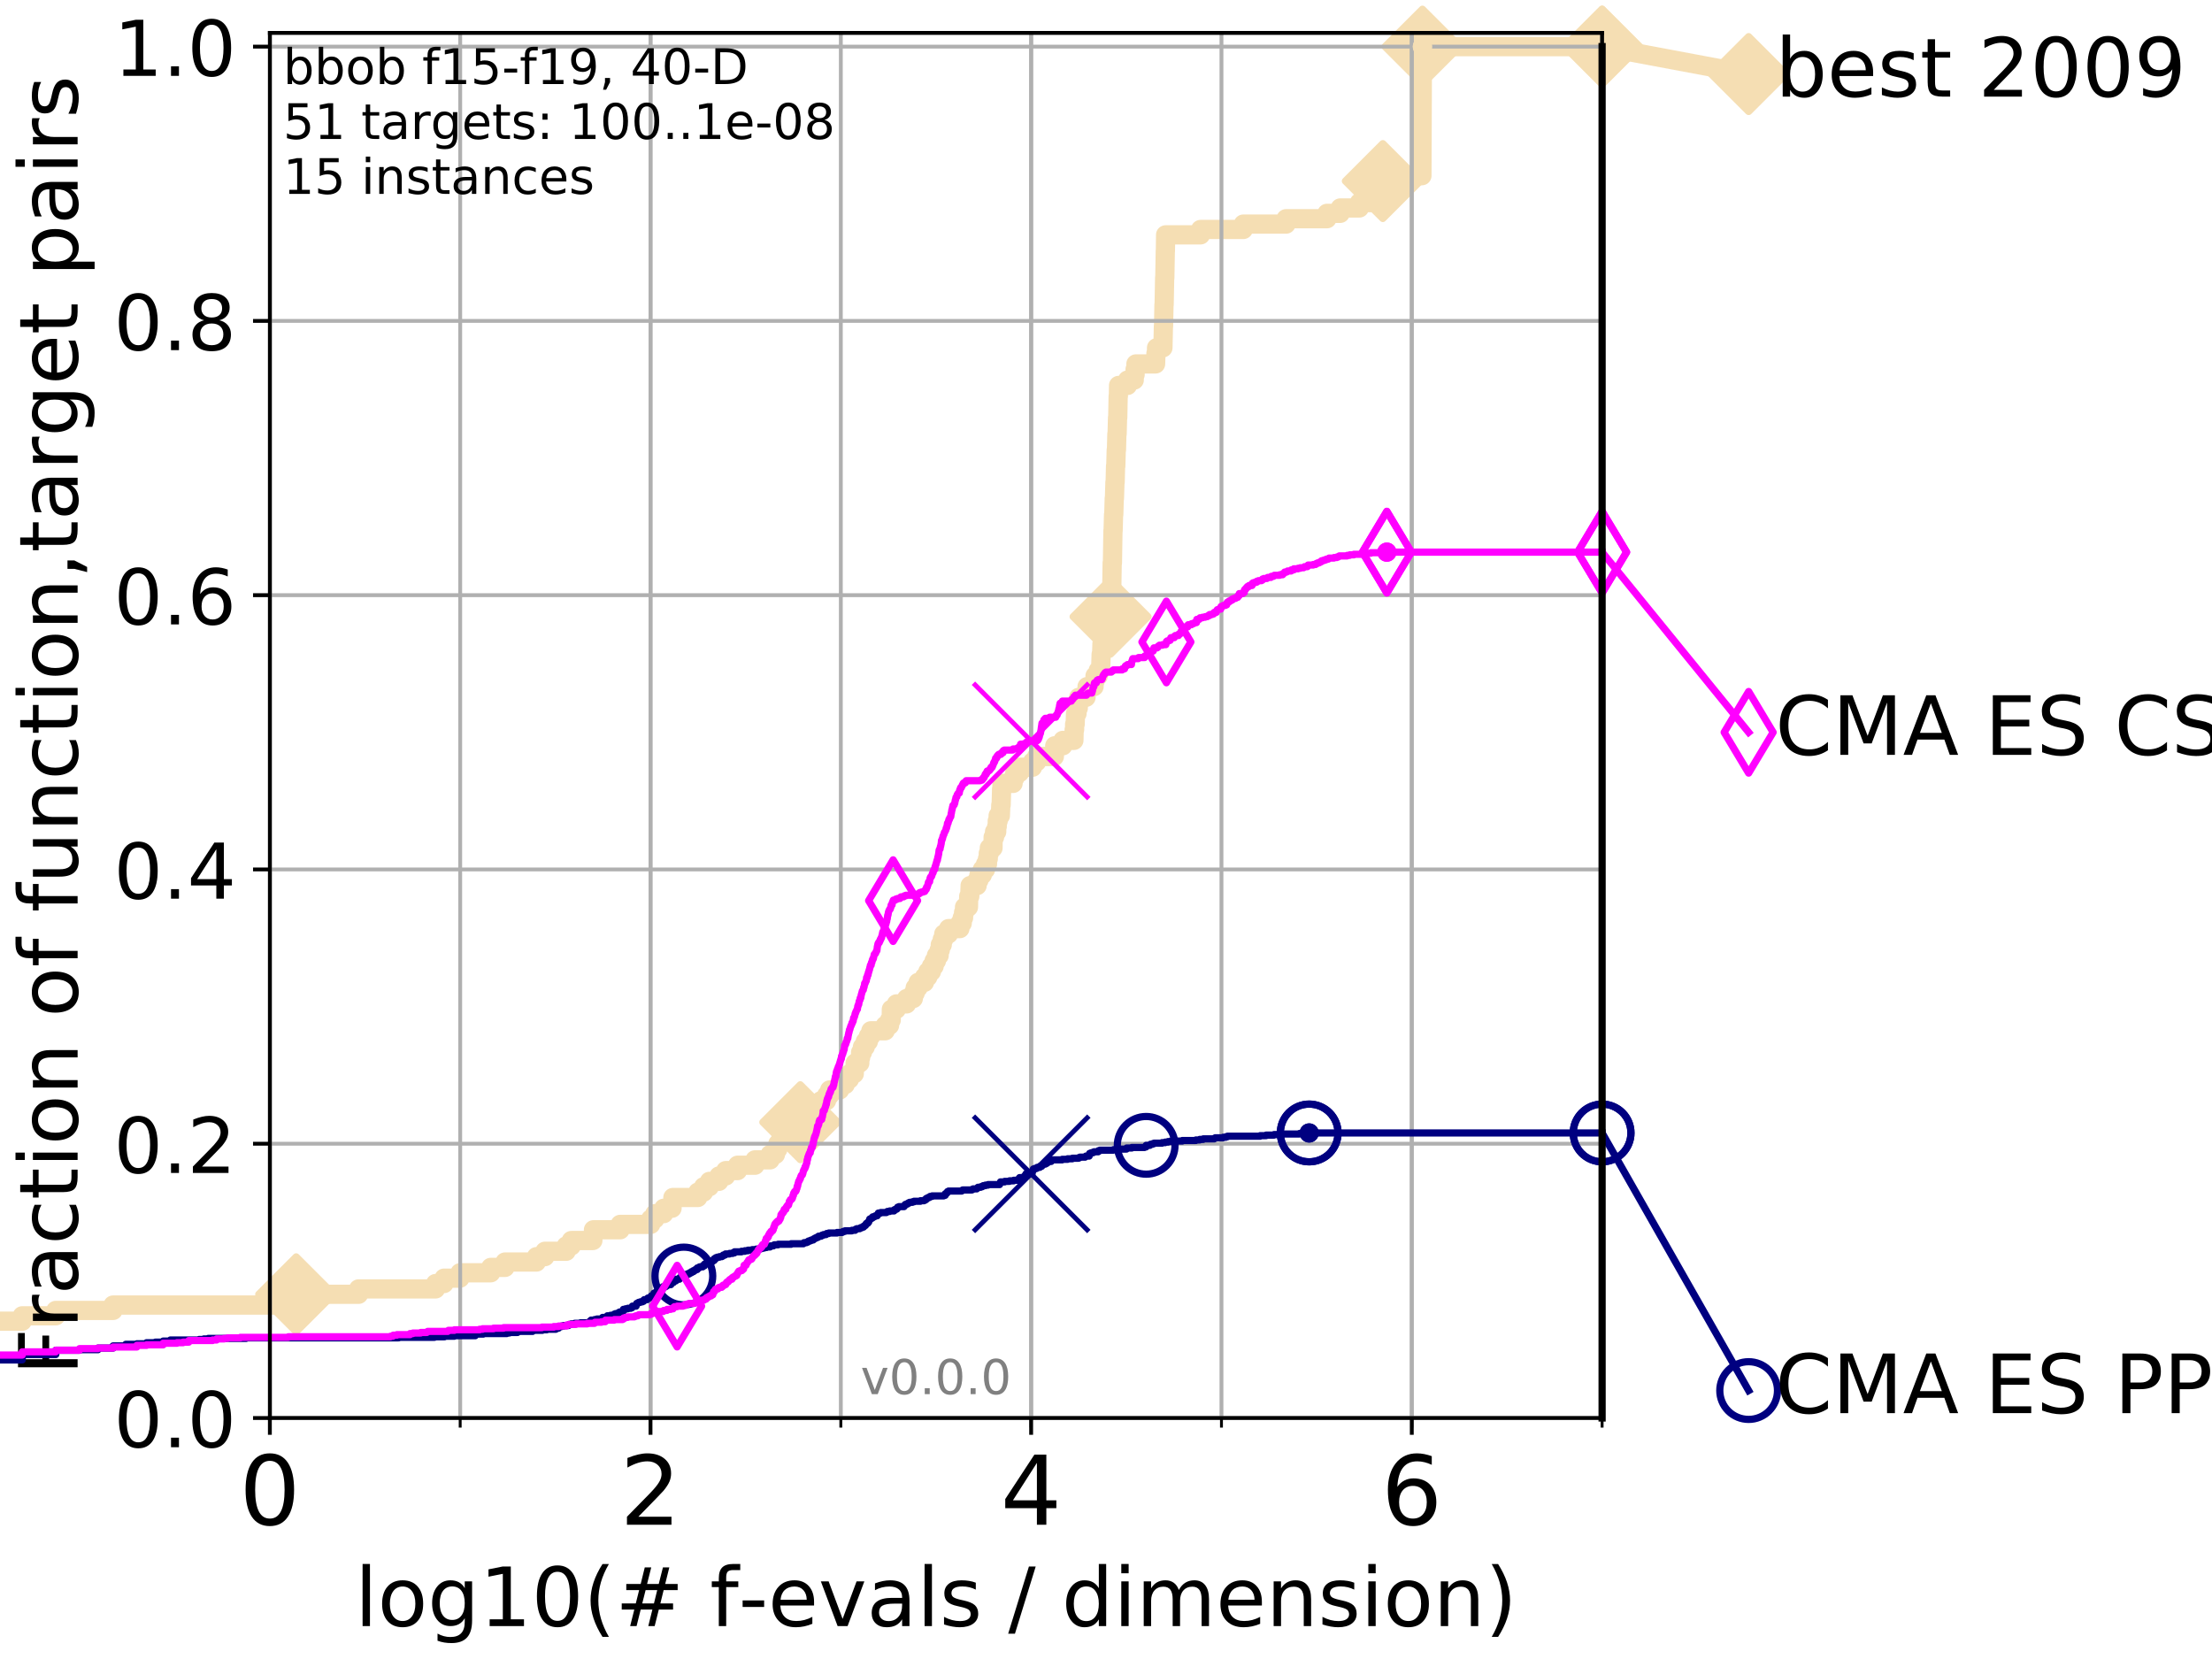 <?xml version="1.0" encoding="utf-8" standalone="no"?>
<!DOCTYPE svg PUBLIC "-//W3C//DTD SVG 1.1//EN"
  "http://www.w3.org/Graphics/SVG/1.1/DTD/svg11.dtd">
<!-- Created with matplotlib (http://matplotlib.org/) -->
<svg height="345pt" version="1.1" viewBox="0 0 460 345" width="460pt" xmlns="http://www.w3.org/2000/svg" xmlns:xlink="http://www.w3.org/1999/xlink">
 <defs>
  <style type="text/css">
*{stroke-linecap:butt;stroke-linejoin:round;}
  </style>
 </defs>
 <g id="figure_1">
  <g id="patch_1">
   <path d="M 0 345.6 
L 460.8 345.6 
L 460.8 0 
L 0 0 
z
" style="fill:#ffffff;"/>
  </g>
  <g id="axes_1">
   <g id="patch_2">
    <path d="M 56.12 294.88 
L 333.168 294.88 
L 333.168 6.845 
L 56.12 6.845 
z
" style="fill:#ffffff;"/>
   </g>
   <g id="line2d_1">
    <path d="M -1 274.749 
L 4.627 274.749 
L 4.627 273.631 
L 11.597 273.631 
L 11.597 272.513 
L 23.511 272.513 
L 23.511 271.394 
L 61.278 271.394 
L 61.278 270.276 
L 61.594 270.276 
L 61.594 269.158 
L 74.568 269.158 
L 74.568 268.039 
L 90.581 268.039 
L 90.581 266.921 
L 92.34 266.921 
L 92.34 265.803 
L 95.655 265.803 
L 95.655 264.684 
L 102.055 264.684 
L 102.055 263.566 
L 105.02 263.566 
L 105.02 262.447 
L 111.551 262.447 
L 111.551 261.329 
L 113.319 261.329 
L 113.319 260.211 
L 117.74 260.211 
L 117.74 259.092 
L 118.814 259.092 
L 118.814 257.974 
L 123.293 257.974 
L 123.293 256.856 
L 123.414 256.856 
L 123.414 255.737 
L 128.967 255.737 
L 128.967 254.619 
L 135.319 254.619 
L 135.319 253.501 
L 136.197 253.501 
L 136.197 252.382 
L 138.034 252.382 
L 138.034 251.264 
L 139.756 251.264 
L 139.756 250.145 
L 139.931 250.145 
L 139.931 249.027 
L 145.118 249.027 
L 145.118 247.909 
L 146.316 247.909 
L 146.316 246.79 
L 147.531 246.79 
L 147.531 245.672 
L 149.503 245.672 
L 149.503 244.554 
L 150.913 244.554 
L 150.913 243.435 
L 153.381 243.435 
L 153.381 242.317 
L 157.003 242.317 
L 157.003 241.199 
L 160.145 241.199 
L 160.145 240.08 
L 161.265 240.08 
L 161.265 238.962 
L 161.761 238.962 
L 161.761 237.843 
L 162.392 237.843 
L 162.392 236.725 
L 163.001 236.725 
L 163.001 235.607 
L 164.428 235.607 
L 164.428 234.488 
L 164.729 234.488 
L 164.729 233.37 
L 166.425 233.37 
L 166.425 232.252 
L 168.059 232.252 
L 168.059 231.133 
L 168.423 231.133 
L 168.423 230.015 
L 170.724 230.015 
L 170.724 228.896 
L 171.892 228.896 
L 171.892 227.778 
L 172.534 227.778 
L 172.534 226.66 
L 174.617 226.66 
L 174.617 225.541 
L 175.777 225.541 
L 175.777 224.423 
L 176.657 224.423 
L 176.657 223.305 
L 177.652 223.305 
L 177.652 222.186 
L 177.826 222.186 
L 177.826 221.068 
L 178.802 221.068 
L 178.802 219.95 
L 178.968 219.95 
L 178.968 218.831 
L 179.351 218.831 
L 179.351 217.713 
L 179.937 217.713 
L 179.937 216.594 
L 180.579 216.594 
L 180.579 215.476 
L 181.1 215.476 
L 181.1 214.358 
L 184.084 214.358 
L 184.084 213.239 
L 184.987 213.239 
L 184.987 212.121 
L 185.339 212.121 
L 185.362 209.884 
L 186.415 209.884 
L 186.415 208.766 
L 188.534 208.766 
L 188.534 207.648 
L 189.932 207.648 
L 189.932 206.529 
L 190.317 206.529 
L 190.317 205.411 
L 190.927 205.411 
L 190.927 204.292 
L 192.241 204.292 
L 192.241 203.174 
L 192.95 203.174 
L 192.95 202.056 
L 193.691 202.056 
L 193.691 200.937 
L 194.256 200.937 
L 194.256 199.819 
L 194.736 199.819 
L 194.736 198.701 
L 195.302 198.701 
L 195.302 197.582 
L 195.536 197.582 
L 195.536 196.464 
L 195.947 196.464 
L 195.947 195.346 
L 196.256 195.346 
L 196.256 194.227 
L 197.259 194.227 
L 197.259 193.109 
L 199.618 193.109 
L 199.618 191.99 
L 200.103 191.99 
L 200.103 190.872 
L 200.377 190.872 
L 200.377 189.754 
L 200.577 189.754 
L 200.577 188.635 
L 201.401 188.635 
L 201.45 186.399 
L 201.672 186.399 
L 201.742 184.162 
L 203.201 184.162 
L 203.201 183.044 
L 203.577 183.044 
L 203.577 181.925 
L 204.289 181.925 
L 204.289 180.807 
L 204.947 180.807 
L 204.947 179.688 
L 205.355 179.688 
L 205.355 178.57 
L 205.52 178.57 
L 205.52 177.452 
L 205.736 177.452 
L 205.736 176.333 
L 206.507 176.333 
L 206.529 174.097 
L 206.82 174.097 
L 206.82 172.978 
L 207.273 172.978 
L 207.273 171.86 
L 207.386 171.86 
L 207.386 170.742 
L 207.569 170.742 
L 207.569 169.623 
L 208.035 169.623 
L 208.125 167.386 
L 208.197 167.386 
L 208.292 164.031 
L 208.371 164.031 
L 208.371 162.913 
L 210.676 162.913 
L 210.676 161.795 
L 211.033 161.795 
L 211.033 160.676 
L 212.028 160.676 
L 212.028 159.558 
L 214.713 159.558 
L 214.713 158.44 
L 215.58 158.44 
L 215.58 157.321 
L 219.261 157.321 
L 219.343 155.084 
L 221.032 155.084 
L 221.032 153.966 
L 223.326 153.966 
L 223.38 151.729 
L 223.473 151.729 
L 223.473 150.611 
L 223.586 150.611 
L 223.666 148.374 
L 223.976 148.374 
L 223.976 147.256 
L 224.235 147.256 
L 224.317 145.019 
L 225.848 145.019 
L 225.848 143.901 
L 226.063 143.901 
L 226.063 142.782 
L 227.517 142.782 
L 227.517 141.664 
L 227.719 141.664 
L 227.719 140.546 
L 228.385 140.546 
L 228.385 139.427 
L 228.884 139.427 
L 228.991 136.072 
L 229.089 136.072 
L 229.162 133.836 
L 229.219 133.836 
L 229.291 131.599 
L 230.8 131.599 
L 230.894 128.244 
L 230.948 128.244 
L 231.046 124.889 
L 231.096 124.889 
L 231.191 121.534 
L 231.215 121.534 
L 231.282 117.06 
L 231.336 117.06 
L 231.446 110.35 
L 231.48 110.35 
L 231.572 106.995 
L 231.616 106.995 
L 231.715 103.64 
L 231.756 103.64 
L 231.859 100.285 
L 231.903 100.285 
L 231.985 96.929 
L 232.035 96.929 
L 232.128 93.574 
L 232.176 93.574 
L 232.264 90.219 
L 232.312 90.219 
L 232.399 86.864 
L 232.443 86.864 
L 232.528 82.391 
L 232.573 82.391 
L 232.614 80.154 
L 234.475 80.154 
L 234.475 79.036 
L 235.871 79.036 
L 235.871 77.917 
L 236.051 77.917 
L 236.051 76.799 
L 236.222 76.799 
L 236.222 75.681 
L 240.311 75.681 
L 240.393 73.444 
L 240.511 73.444 
L 240.511 72.325 
L 241.839 72.325 
L 241.938 67.852 
L 241.968 67.852 
L 242.056 63.379 
L 242.088 63.379 
L 242.197 57.787 
L 242.23 57.787 
L 242.33 52.195 
L 242.351 52.195 
L 242.397 48.84 
L 249.661 48.84 
L 249.661 47.721 
L 258.556 47.721 
L 258.556 46.603 
L 267.442 46.603 
L 267.442 45.485 
L 275.951 45.485 
L 275.951 44.366 
L 278.711 44.366 
L 278.711 43.248 
L 282.693 43.248 
L 282.693 42.13 
L 285.616 42.13 
L 285.688 39.893 
L 285.763 39.893 
L 285.868 37.656 
L 287.565 37.656 
L 287.565 36.538 
L 295.699 36.538 
L 295.804 9.697 
L 333.168 9.697 
L 333.168 9.697 
" style="fill:none;stroke:#f5deb3;stroke-linecap:square;stroke-width:4;"/>
   </g>
   <g id="line2d_2">
    <defs>
     <path d="M -0 7.778 
L 7.778 0 
L 0 -7.778 
L -7.778 -0 
z
" id="m146b75a0b6" style="stroke:#f5deb3;stroke-linejoin:miter;stroke-width:1.5;"/>
    </defs>
    <g>
     <use style="fill:#f5deb3;stroke:#f5deb3;stroke-linejoin:miter;stroke-width:1.5;" x="61.594" xlink:href="#m146b75a0b6" y="269.158"/>
     <use style="fill:#f5deb3;stroke:#f5deb3;stroke-linejoin:miter;stroke-width:1.5;" x="166.425" xlink:href="#m146b75a0b6" y="233.37"/>
     <use style="fill:#f5deb3;stroke:#f5deb3;stroke-linejoin:miter;stroke-width:1.5;" x="230.948" xlink:href="#m146b75a0b6" y="128.244"/>
     <use style="fill:#f5deb3;stroke:#f5deb3;stroke-linejoin:miter;stroke-width:1.5;" x="287.565" xlink:href="#m146b75a0b6" y="37.656"/>
     <use style="fill:#f5deb3;stroke:#f5deb3;stroke-linejoin:miter;stroke-width:1.5;" x="295.804" xlink:href="#m146b75a0b6" y="9.697"/>
     <use style="fill:#f5deb3;stroke:#f5deb3;stroke-linejoin:miter;stroke-width:1.5;" x="333.168" xlink:href="#m146b75a0b6" y="9.697"/>
    </g>
   </g>
   <g id="line2d_3">
    <path style="fill:none;stroke:#f5deb3;stroke-linecap:square;stroke-width:4;"/>
    <g/>
   </g>
   <g id="line2d_4">
    <path d="M 333.168 9.697 
L 363.643 15.401 
" style="fill:none;stroke:#f5deb3;stroke-linecap:square;stroke-width:4;"/>
    <g>
     <use style="fill:#f5deb3;stroke:#f5deb3;stroke-linejoin:miter;stroke-width:1.5;" x="333.168" xlink:href="#m146b75a0b6" y="9.697"/>
     <use style="fill:#f5deb3;stroke:#f5deb3;stroke-linejoin:miter;stroke-width:1.5;" x="363.643" xlink:href="#m146b75a0b6" y="15.401"/>
    </g>
   </g>
   <g id="matplotlib.axis_1">
    <g id="xtick_1">
     <g id="line2d_5">
      <path clip-path="url(#pf9ed4da197)" d="M 56.12 294.88 
L 56.12 6.845 
" style="fill:none;stroke:#b0b0b0;stroke-linecap:square;stroke-width:0.8;"/>
     </g>
     <g id="line2d_6">
      <defs>
       <path d="M 0 0 
L 0 3.5 
" id="mb06d693172" style="stroke:#000000;stroke-width:0.8;"/>
      </defs>
      <g>
       <use style="stroke:#000000;stroke-width:0.8;" x="56.12" xlink:href="#mb06d693172" y="294.88"/>
      </g>
     </g>
     <g id="text_1">
      <!-- 0 -->
      <defs>
       <path d="M 31.781 66.406 
Q 24.172 66.406 20.328 58.906 
Q 16.5 51.422 16.5 36.375 
Q 16.5 21.391 20.328 13.891 
Q 24.172 6.391 31.781 6.391 
Q 39.453 6.391 43.281 13.891 
Q 47.125 21.391 47.125 36.375 
Q 47.125 51.422 43.281 58.906 
Q 39.453 66.406 31.781 66.406 
z
M 31.781 74.219 
Q 44.047 74.219 50.516 64.516 
Q 56.984 54.828 56.984 36.375 
Q 56.984 17.969 50.516 8.266 
Q 44.047 -1.422 31.781 -1.422 
Q 19.531 -1.422 13.062 8.266 
Q 6.594 17.969 6.594 36.375 
Q 6.594 54.828 13.062 64.516 
Q 19.531 74.219 31.781 74.219 
z
" id="DejaVuSans-30"/>
      </defs>
      <g transform="translate(49.758 317.077)scale(0.2 -0.2)">
       <use xlink:href="#DejaVuSans-30"/>
      </g>
     </g>
    </g>
    <g id="xtick_2">
     <g id="line2d_7">
      <path clip-path="url(#pf9ed4da197)" d="M 135.277 294.88 
L 135.277 6.845 
" style="fill:none;stroke:#b0b0b0;stroke-linecap:square;stroke-width:0.8;"/>
     </g>
     <g id="line2d_8">
      <g>
       <use style="stroke:#000000;stroke-width:0.8;" x="135.277" xlink:href="#mb06d693172" y="294.88"/>
      </g>
     </g>
     <g id="text_2">
      <!-- 2 -->
      <defs>
       <path d="M 19.188 8.297 
L 53.609 8.297 
L 53.609 0 
L 7.328 0 
L 7.328 8.297 
Q 12.938 14.109 22.625 23.891 
Q 32.328 33.688 34.812 36.531 
Q 39.547 41.844 41.422 45.531 
Q 43.312 49.219 43.312 52.781 
Q 43.312 58.594 39.234 62.25 
Q 35.156 65.922 28.609 65.922 
Q 23.969 65.922 18.812 64.312 
Q 13.672 62.703 7.812 59.422 
L 7.812 69.391 
Q 13.766 71.781 18.938 73 
Q 24.125 74.219 28.422 74.219 
Q 39.75 74.219 46.484 68.547 
Q 53.219 62.891 53.219 53.422 
Q 53.219 48.922 51.531 44.891 
Q 49.859 40.875 45.406 35.406 
Q 44.188 33.984 37.641 27.219 
Q 31.109 20.453 19.188 8.297 
z
" id="DejaVuSans-32"/>
      </defs>
      <g transform="translate(128.914 317.077)scale(0.2 -0.2)">
       <use xlink:href="#DejaVuSans-32"/>
      </g>
     </g>
    </g>
    <g id="xtick_3">
     <g id="line2d_9">
      <path clip-path="url(#pf9ed4da197)" d="M 214.433 294.88 
L 214.433 6.845 
" style="fill:none;stroke:#b0b0b0;stroke-linecap:square;stroke-width:0.8;"/>
     </g>
     <g id="line2d_10">
      <g>
       <use style="stroke:#000000;stroke-width:0.8;" x="214.433" xlink:href="#mb06d693172" y="294.88"/>
      </g>
     </g>
     <g id="text_3">
      <!-- 4 -->
      <defs>
       <path d="M 37.797 64.312 
L 12.891 25.391 
L 37.797 25.391 
z
M 35.203 72.906 
L 47.609 72.906 
L 47.609 25.391 
L 58.016 25.391 
L 58.016 17.188 
L 47.609 17.188 
L 47.609 0 
L 37.797 0 
L 37.797 17.188 
L 4.891 17.188 
L 4.891 26.703 
z
" id="DejaVuSans-34"/>
      </defs>
      <g transform="translate(208.071 317.077)scale(0.2 -0.2)">
       <use xlink:href="#DejaVuSans-34"/>
      </g>
     </g>
    </g>
    <g id="xtick_4">
     <g id="line2d_11">
      <path clip-path="url(#pf9ed4da197)" d="M 293.59 294.88 
L 293.59 6.845 
" style="fill:none;stroke:#b0b0b0;stroke-linecap:square;stroke-width:0.8;"/>
     </g>
     <g id="line2d_12">
      <g>
       <use style="stroke:#000000;stroke-width:0.8;" x="293.59" xlink:href="#mb06d693172" y="294.88"/>
      </g>
     </g>
     <g id="text_4">
      <!-- 6 -->
      <defs>
       <path d="M 33.016 40.375 
Q 26.375 40.375 22.484 35.828 
Q 18.609 31.297 18.609 23.391 
Q 18.609 15.531 22.484 10.953 
Q 26.375 6.391 33.016 6.391 
Q 39.656 6.391 43.531 10.953 
Q 47.406 15.531 47.406 23.391 
Q 47.406 31.297 43.531 35.828 
Q 39.656 40.375 33.016 40.375 
z
M 52.594 71.297 
L 52.594 62.312 
Q 48.875 64.062 45.094 64.984 
Q 41.312 65.922 37.594 65.922 
Q 27.828 65.922 22.672 59.328 
Q 17.531 52.734 16.797 39.406 
Q 19.672 43.656 24.016 45.922 
Q 28.375 48.188 33.594 48.188 
Q 44.578 48.188 50.953 41.516 
Q 57.328 34.859 57.328 23.391 
Q 57.328 12.156 50.688 5.359 
Q 44.047 -1.422 33.016 -1.422 
Q 20.359 -1.422 13.672 8.266 
Q 6.984 17.969 6.984 36.375 
Q 6.984 53.656 15.188 63.938 
Q 23.391 74.219 37.203 74.219 
Q 40.922 74.219 44.703 73.484 
Q 48.484 72.75 52.594 71.297 
z
" id="DejaVuSans-36"/>
      </defs>
      <g transform="translate(287.227 317.077)scale(0.2 -0.2)">
       <use xlink:href="#DejaVuSans-36"/>
      </g>
     </g>
    </g>
    <g id="xtick_5">
     <g id="line2d_13">
      <path clip-path="url(#pf9ed4da197)" d="M 56.12 294.88 
L 56.12 6.845 
" style="fill:none;stroke:#b0b0b0;stroke-linecap:square;stroke-width:0.8;"/>
     </g>
     <g id="line2d_14">
      <defs>
       <path d="M 0 0 
L 0 2 
" id="m9cc729b80f" style="stroke:#000000;stroke-width:0.6;"/>
      </defs>
      <g>
       <use style="stroke:#000000;stroke-width:0.6;" x="56.12" xlink:href="#m9cc729b80f" y="294.88"/>
      </g>
     </g>
    </g>
    <g id="xtick_6">
     <g id="line2d_15">
      <path clip-path="url(#pf9ed4da197)" d="M 95.698 294.88 
L 95.698 6.845 
" style="fill:none;stroke:#b0b0b0;stroke-linecap:square;stroke-width:0.8;"/>
     </g>
     <g id="line2d_16">
      <g>
       <use style="stroke:#000000;stroke-width:0.6;" x="95.698" xlink:href="#m9cc729b80f" y="294.88"/>
      </g>
     </g>
    </g>
    <g id="xtick_7">
     <g id="line2d_17">
      <path clip-path="url(#pf9ed4da197)" d="M 135.277 294.88 
L 135.277 6.845 
" style="fill:none;stroke:#b0b0b0;stroke-linecap:square;stroke-width:0.8;"/>
     </g>
     <g id="line2d_18">
      <g>
       <use style="stroke:#000000;stroke-width:0.6;" x="135.277" xlink:href="#m9cc729b80f" y="294.88"/>
      </g>
     </g>
    </g>
    <g id="xtick_8">
     <g id="line2d_19">
      <path clip-path="url(#pf9ed4da197)" d="M 174.855 294.88 
L 174.855 6.845 
" style="fill:none;stroke:#b0b0b0;stroke-linecap:square;stroke-width:0.8;"/>
     </g>
     <g id="line2d_20">
      <g>
       <use style="stroke:#000000;stroke-width:0.6;" x="174.855" xlink:href="#m9cc729b80f" y="294.88"/>
      </g>
     </g>
    </g>
    <g id="xtick_9">
     <g id="line2d_21">
      <path clip-path="url(#pf9ed4da197)" d="M 214.433 294.88 
L 214.433 6.845 
" style="fill:none;stroke:#b0b0b0;stroke-linecap:square;stroke-width:0.8;"/>
     </g>
     <g id="line2d_22">
      <g>
       <use style="stroke:#000000;stroke-width:0.6;" x="214.433" xlink:href="#m9cc729b80f" y="294.88"/>
      </g>
     </g>
    </g>
    <g id="xtick_10">
     <g id="line2d_23">
      <path clip-path="url(#pf9ed4da197)" d="M 254.011 294.88 
L 254.011 6.845 
" style="fill:none;stroke:#b0b0b0;stroke-linecap:square;stroke-width:0.8;"/>
     </g>
     <g id="line2d_24">
      <g>
       <use style="stroke:#000000;stroke-width:0.6;" x="254.011" xlink:href="#m9cc729b80f" y="294.88"/>
      </g>
     </g>
    </g>
    <g id="xtick_11">
     <g id="line2d_25">
      <path clip-path="url(#pf9ed4da197)" d="M 293.59 294.88 
L 293.59 6.845 
" style="fill:none;stroke:#b0b0b0;stroke-linecap:square;stroke-width:0.8;"/>
     </g>
     <g id="line2d_26">
      <g>
       <use style="stroke:#000000;stroke-width:0.6;" x="293.59" xlink:href="#m9cc729b80f" y="294.88"/>
      </g>
     </g>
    </g>
    <g id="xtick_12">
     <g id="line2d_27">
      <path clip-path="url(#pf9ed4da197)" d="M 333.168 294.88 
L 333.168 6.845 
" style="fill:none;stroke:#b0b0b0;stroke-linecap:square;stroke-width:0.8;"/>
     </g>
     <g id="line2d_28">
      <g>
       <use style="stroke:#000000;stroke-width:0.6;" x="333.168" xlink:href="#m9cc729b80f" y="294.88"/>
      </g>
     </g>
    </g>
    <g id="text_5">
     <!-- log10(# f-evals / dimension) -->
     <defs>
      <path d="M 9.422 75.984 
L 18.406 75.984 
L 18.406 0 
L 9.422 0 
z
" id="DejaVuSans-6c"/>
      <path d="M 30.609 48.391 
Q 23.391 48.391 19.188 42.75 
Q 14.984 37.109 14.984 27.297 
Q 14.984 17.484 19.156 11.844 
Q 23.344 6.203 30.609 6.203 
Q 37.797 6.203 41.984 11.859 
Q 46.188 17.531 46.188 27.297 
Q 46.188 37.016 41.984 42.703 
Q 37.797 48.391 30.609 48.391 
z
M 30.609 56 
Q 42.328 56 49.016 48.375 
Q 55.719 40.766 55.719 27.297 
Q 55.719 13.875 49.016 6.219 
Q 42.328 -1.422 30.609 -1.422 
Q 18.844 -1.422 12.172 6.219 
Q 5.516 13.875 5.516 27.297 
Q 5.516 40.766 12.172 48.375 
Q 18.844 56 30.609 56 
z
" id="DejaVuSans-6f"/>
      <path d="M 45.406 27.984 
Q 45.406 37.75 41.375 43.109 
Q 37.359 48.484 30.078 48.484 
Q 22.859 48.484 18.828 43.109 
Q 14.797 37.75 14.797 27.984 
Q 14.797 18.266 18.828 12.891 
Q 22.859 7.516 30.078 7.516 
Q 37.359 7.516 41.375 12.891 
Q 45.406 18.266 45.406 27.984 
z
M 54.391 6.781 
Q 54.391 -7.172 48.188 -13.984 
Q 42 -20.797 29.203 -20.797 
Q 24.469 -20.797 20.266 -20.094 
Q 16.062 -19.391 12.109 -17.922 
L 12.109 -9.188 
Q 16.062 -11.328 19.922 -12.344 
Q 23.781 -13.375 27.781 -13.375 
Q 36.625 -13.375 41.016 -8.766 
Q 45.406 -4.156 45.406 5.172 
L 45.406 9.625 
Q 42.625 4.781 38.281 2.391 
Q 33.938 0 27.875 0 
Q 17.828 0 11.672 7.656 
Q 5.516 15.328 5.516 27.984 
Q 5.516 40.672 11.672 48.328 
Q 17.828 56 27.875 56 
Q 33.938 56 38.281 53.609 
Q 42.625 51.219 45.406 46.391 
L 45.406 54.688 
L 54.391 54.688 
z
" id="DejaVuSans-67"/>
      <path d="M 12.406 8.297 
L 28.516 8.297 
L 28.516 63.922 
L 10.984 60.406 
L 10.984 69.391 
L 28.422 72.906 
L 38.281 72.906 
L 38.281 8.297 
L 54.391 8.297 
L 54.391 0 
L 12.406 0 
z
" id="DejaVuSans-31"/>
      <path d="M 31 75.875 
Q 24.469 64.656 21.281 53.656 
Q 18.109 42.672 18.109 31.391 
Q 18.109 20.125 21.312 9.062 
Q 24.516 -2 31 -13.188 
L 23.188 -13.188 
Q 15.875 -1.703 12.234 9.375 
Q 8.594 20.453 8.594 31.391 
Q 8.594 42.281 12.203 53.312 
Q 15.828 64.359 23.188 75.875 
z
" id="DejaVuSans-28"/>
      <path d="M 51.125 44 
L 36.922 44 
L 32.812 27.688 
L 47.125 27.688 
z
M 43.797 71.781 
L 38.719 51.516 
L 52.984 51.516 
L 58.109 71.781 
L 65.922 71.781 
L 60.891 51.516 
L 76.125 51.516 
L 76.125 44 
L 58.984 44 
L 54.984 27.688 
L 70.516 27.688 
L 70.516 20.219 
L 53.078 20.219 
L 48 0 
L 40.188 0 
L 45.219 20.219 
L 30.906 20.219 
L 25.875 0 
L 18.016 0 
L 23.094 20.219 
L 7.719 20.219 
L 7.719 27.688 
L 24.906 27.688 
L 29 44 
L 13.281 44 
L 13.281 51.516 
L 30.906 51.516 
L 35.891 71.781 
z
" id="DejaVuSans-23"/>
      <path id="DejaVuSans-20"/>
      <path d="M 37.109 75.984 
L 37.109 68.5 
L 28.516 68.5 
Q 23.688 68.5 21.797 66.547 
Q 19.922 64.594 19.922 59.516 
L 19.922 54.688 
L 34.719 54.688 
L 34.719 47.703 
L 19.922 47.703 
L 19.922 0 
L 10.891 0 
L 10.891 47.703 
L 2.297 47.703 
L 2.297 54.688 
L 10.891 54.688 
L 10.891 58.5 
Q 10.891 67.625 15.141 71.797 
Q 19.391 75.984 28.609 75.984 
z
" id="DejaVuSans-66"/>
      <path d="M 4.891 31.391 
L 31.203 31.391 
L 31.203 23.391 
L 4.891 23.391 
z
" id="DejaVuSans-2d"/>
      <path d="M 56.203 29.594 
L 56.203 25.203 
L 14.891 25.203 
Q 15.484 15.922 20.484 11.062 
Q 25.484 6.203 34.422 6.203 
Q 39.594 6.203 44.453 7.469 
Q 49.312 8.734 54.109 11.281 
L 54.109 2.781 
Q 49.266 0.734 44.188 -0.344 
Q 39.109 -1.422 33.891 -1.422 
Q 20.797 -1.422 13.156 6.188 
Q 5.516 13.812 5.516 26.812 
Q 5.516 40.234 12.766 48.109 
Q 20.016 56 32.328 56 
Q 43.359 56 49.781 48.891 
Q 56.203 41.797 56.203 29.594 
z
M 47.219 32.234 
Q 47.125 39.594 43.094 43.984 
Q 39.062 48.391 32.422 48.391 
Q 24.906 48.391 20.391 44.141 
Q 15.875 39.891 15.188 32.172 
z
" id="DejaVuSans-65"/>
      <path d="M 2.984 54.688 
L 12.5 54.688 
L 29.594 8.797 
L 46.688 54.688 
L 56.203 54.688 
L 35.688 0 
L 23.484 0 
z
" id="DejaVuSans-76"/>
      <path d="M 34.281 27.484 
Q 23.391 27.484 19.188 25 
Q 14.984 22.516 14.984 16.5 
Q 14.984 11.719 18.141 8.906 
Q 21.297 6.109 26.703 6.109 
Q 34.188 6.109 38.703 11.406 
Q 43.219 16.703 43.219 25.484 
L 43.219 27.484 
z
M 52.203 31.203 
L 52.203 0 
L 43.219 0 
L 43.219 8.297 
Q 40.141 3.328 35.547 0.953 
Q 30.953 -1.422 24.312 -1.422 
Q 15.922 -1.422 10.953 3.297 
Q 6 8.016 6 15.922 
Q 6 25.141 12.172 29.828 
Q 18.359 34.516 30.609 34.516 
L 43.219 34.516 
L 43.219 35.406 
Q 43.219 41.609 39.141 45 
Q 35.062 48.391 27.688 48.391 
Q 23 48.391 18.547 47.266 
Q 14.109 46.141 10.016 43.891 
L 10.016 52.203 
Q 14.938 54.109 19.578 55.047 
Q 24.219 56 28.609 56 
Q 40.484 56 46.344 49.844 
Q 52.203 43.703 52.203 31.203 
z
" id="DejaVuSans-61"/>
      <path d="M 44.281 53.078 
L 44.281 44.578 
Q 40.484 46.531 36.375 47.5 
Q 32.281 48.484 27.875 48.484 
Q 21.188 48.484 17.844 46.438 
Q 14.5 44.391 14.5 40.281 
Q 14.5 37.156 16.891 35.375 
Q 19.281 33.594 26.516 31.984 
L 29.594 31.297 
Q 39.156 29.25 43.188 25.516 
Q 47.219 21.781 47.219 15.094 
Q 47.219 7.469 41.188 3.016 
Q 35.156 -1.422 24.609 -1.422 
Q 20.219 -1.422 15.453 -0.562 
Q 10.688 0.297 5.422 2 
L 5.422 11.281 
Q 10.406 8.688 15.234 7.391 
Q 20.062 6.109 24.812 6.109 
Q 31.156 6.109 34.562 8.281 
Q 37.984 10.453 37.984 14.406 
Q 37.984 18.062 35.516 20.016 
Q 33.062 21.969 24.703 23.781 
L 21.578 24.516 
Q 13.234 26.266 9.516 29.906 
Q 5.812 33.547 5.812 39.891 
Q 5.812 47.609 11.281 51.797 
Q 16.75 56 26.812 56 
Q 31.781 56 36.172 55.266 
Q 40.578 54.547 44.281 53.078 
z
" id="DejaVuSans-73"/>
      <path d="M 25.391 72.906 
L 33.688 72.906 
L 8.297 -9.281 
L 0 -9.281 
z
" id="DejaVuSans-2f"/>
      <path d="M 45.406 46.391 
L 45.406 75.984 
L 54.391 75.984 
L 54.391 0 
L 45.406 0 
L 45.406 8.203 
Q 42.578 3.328 38.25 0.953 
Q 33.938 -1.422 27.875 -1.422 
Q 17.969 -1.422 11.734 6.484 
Q 5.516 14.406 5.516 27.297 
Q 5.516 40.188 11.734 48.094 
Q 17.969 56 27.875 56 
Q 33.938 56 38.25 53.625 
Q 42.578 51.266 45.406 46.391 
z
M 14.797 27.297 
Q 14.797 17.391 18.875 11.75 
Q 22.953 6.109 30.078 6.109 
Q 37.203 6.109 41.297 11.75 
Q 45.406 17.391 45.406 27.297 
Q 45.406 37.203 41.297 42.844 
Q 37.203 48.484 30.078 48.484 
Q 22.953 48.484 18.875 42.844 
Q 14.797 37.203 14.797 27.297 
z
" id="DejaVuSans-64"/>
      <path d="M 9.422 54.688 
L 18.406 54.688 
L 18.406 0 
L 9.422 0 
z
M 9.422 75.984 
L 18.406 75.984 
L 18.406 64.594 
L 9.422 64.594 
z
" id="DejaVuSans-69"/>
      <path d="M 52 44.188 
Q 55.375 50.25 60.062 53.125 
Q 64.75 56 71.094 56 
Q 79.641 56 84.281 50.016 
Q 88.922 44.047 88.922 33.016 
L 88.922 0 
L 79.891 0 
L 79.891 32.719 
Q 79.891 40.578 77.094 44.375 
Q 74.312 48.188 68.609 48.188 
Q 61.625 48.188 57.562 43.547 
Q 53.516 38.922 53.516 30.906 
L 53.516 0 
L 44.484 0 
L 44.484 32.719 
Q 44.484 40.625 41.703 44.406 
Q 38.922 48.188 33.109 48.188 
Q 26.219 48.188 22.156 43.531 
Q 18.109 38.875 18.109 30.906 
L 18.109 0 
L 9.078 0 
L 9.078 54.688 
L 18.109 54.688 
L 18.109 46.188 
Q 21.188 51.219 25.484 53.609 
Q 29.781 56 35.688 56 
Q 41.656 56 45.828 52.969 
Q 50 49.953 52 44.188 
z
" id="DejaVuSans-6d"/>
      <path d="M 54.891 33.016 
L 54.891 0 
L 45.906 0 
L 45.906 32.719 
Q 45.906 40.484 42.875 44.328 
Q 39.844 48.188 33.797 48.188 
Q 26.516 48.188 22.312 43.547 
Q 18.109 38.922 18.109 30.906 
L 18.109 0 
L 9.078 0 
L 9.078 54.688 
L 18.109 54.688 
L 18.109 46.188 
Q 21.344 51.125 25.703 53.562 
Q 30.078 56 35.797 56 
Q 45.219 56 50.047 50.172 
Q 54.891 44.344 54.891 33.016 
z
" id="DejaVuSans-6e"/>
      <path d="M 8.016 75.875 
L 15.828 75.875 
Q 23.141 64.359 26.781 53.312 
Q 30.422 42.281 30.422 31.391 
Q 30.422 20.453 26.781 9.375 
Q 23.141 -1.703 15.828 -13.188 
L 8.016 -13.188 
Q 14.5 -2 17.703 9.062 
Q 20.906 20.125 20.906 31.391 
Q 20.906 42.672 17.703 53.656 
Q 14.5 64.656 8.016 75.875 
z
" id="DejaVuSans-29"/>
     </defs>
     <g transform="translate(73.803 338.154)scale(0.17 -0.17)">
      <use xlink:href="#DejaVuSans-6c"/>
      <use x="27.783" xlink:href="#DejaVuSans-6f"/>
      <use x="88.965" xlink:href="#DejaVuSans-67"/>
      <use x="152.441" xlink:href="#DejaVuSans-31"/>
      <use x="216.064" xlink:href="#DejaVuSans-30"/>
      <use x="279.688" xlink:href="#DejaVuSans-28"/>
      <use x="318.701" xlink:href="#DejaVuSans-23"/>
      <use x="402.49" xlink:href="#DejaVuSans-20"/>
      <use x="434.277" xlink:href="#DejaVuSans-66"/>
      <use x="469.404" xlink:href="#DejaVuSans-2d"/>
      <use x="505.488" xlink:href="#DejaVuSans-65"/>
      <use x="567.012" xlink:href="#DejaVuSans-76"/>
      <use x="626.191" xlink:href="#DejaVuSans-61"/>
      <use x="687.471" xlink:href="#DejaVuSans-6c"/>
      <use x="715.254" xlink:href="#DejaVuSans-73"/>
      <use x="767.354" xlink:href="#DejaVuSans-20"/>
      <use x="799.141" xlink:href="#DejaVuSans-2f"/>
      <use x="832.832" xlink:href="#DejaVuSans-20"/>
      <use x="864.619" xlink:href="#DejaVuSans-64"/>
      <use x="928.096" xlink:href="#DejaVuSans-69"/>
      <use x="955.879" xlink:href="#DejaVuSans-6d"/>
      <use x="1053.291" xlink:href="#DejaVuSans-65"/>
      <use x="1114.814" xlink:href="#DejaVuSans-6e"/>
      <use x="1178.193" xlink:href="#DejaVuSans-73"/>
      <use x="1230.293" xlink:href="#DejaVuSans-69"/>
      <use x="1258.076" xlink:href="#DejaVuSans-6f"/>
      <use x="1319.258" xlink:href="#DejaVuSans-6e"/>
      <use x="1382.637" xlink:href="#DejaVuSans-29"/>
     </g>
    </g>
   </g>
   <g id="matplotlib.axis_2">
    <g id="ytick_1">
     <g id="line2d_29">
      <path clip-path="url(#pf9ed4da197)" d="M 56.12 294.88 
L 333.168 294.88 
" style="fill:none;stroke:#b0b0b0;stroke-linecap:square;stroke-width:0.8;"/>
     </g>
     <g id="line2d_30">
      <defs>
       <path d="M 0 0 
L -3.5 0 
" id="m935fe7af91" style="stroke:#000000;stroke-width:0.8;"/>
      </defs>
      <g>
       <use style="stroke:#000000;stroke-width:0.8;" x="56.12" xlink:href="#m935fe7af91" y="294.88"/>
      </g>
     </g>
     <g id="text_6">
      <!-- 0.0 -->
      <defs>
       <path d="M 10.688 12.406 
L 21 12.406 
L 21 0 
L 10.688 0 
z
" id="DejaVuSans-2e"/>
      </defs>
      <g transform="translate(23.675 300.959)scale(0.16 -0.16)">
       <use xlink:href="#DejaVuSans-30"/>
       <use x="63.623" xlink:href="#DejaVuSans-2e"/>
       <use x="95.41" xlink:href="#DejaVuSans-30"/>
      </g>
     </g>
    </g>
    <g id="ytick_2">
     <g id="line2d_31">
      <path clip-path="url(#pf9ed4da197)" d="M 56.12 237.843 
L 333.168 237.843 
" style="fill:none;stroke:#b0b0b0;stroke-linecap:square;stroke-width:0.8;"/>
     </g>
     <g id="line2d_32">
      <g>
       <use style="stroke:#000000;stroke-width:0.8;" x="56.12" xlink:href="#m935fe7af91" y="237.843"/>
      </g>
     </g>
     <g id="text_7">
      <!-- 0.2 -->
      <g transform="translate(23.675 243.922)scale(0.16 -0.16)">
       <use xlink:href="#DejaVuSans-30"/>
       <use x="63.623" xlink:href="#DejaVuSans-2e"/>
       <use x="95.41" xlink:href="#DejaVuSans-32"/>
      </g>
     </g>
    </g>
    <g id="ytick_3">
     <g id="line2d_33">
      <path clip-path="url(#pf9ed4da197)" d="M 56.12 180.807 
L 333.168 180.807 
" style="fill:none;stroke:#b0b0b0;stroke-linecap:square;stroke-width:0.8;"/>
     </g>
     <g id="line2d_34">
      <g>
       <use style="stroke:#000000;stroke-width:0.8;" x="56.12" xlink:href="#m935fe7af91" y="180.807"/>
      </g>
     </g>
     <g id="text_8">
      <!-- 0.4 -->
      <g transform="translate(23.675 186.886)scale(0.16 -0.16)">
       <use xlink:href="#DejaVuSans-30"/>
       <use x="63.623" xlink:href="#DejaVuSans-2e"/>
       <use x="95.41" xlink:href="#DejaVuSans-34"/>
      </g>
     </g>
    </g>
    <g id="ytick_4">
     <g id="line2d_35">
      <path clip-path="url(#pf9ed4da197)" d="M 56.12 123.77 
L 333.168 123.77 
" style="fill:none;stroke:#b0b0b0;stroke-linecap:square;stroke-width:0.8;"/>
     </g>
     <g id="line2d_36">
      <g>
       <use style="stroke:#000000;stroke-width:0.8;" x="56.12" xlink:href="#m935fe7af91" y="123.77"/>
      </g>
     </g>
     <g id="text_9">
      <!-- 0.6 -->
      <g transform="translate(23.675 129.849)scale(0.16 -0.16)">
       <use xlink:href="#DejaVuSans-30"/>
       <use x="63.623" xlink:href="#DejaVuSans-2e"/>
       <use x="95.41" xlink:href="#DejaVuSans-36"/>
      </g>
     </g>
    </g>
    <g id="ytick_5">
     <g id="line2d_37">
      <path clip-path="url(#pf9ed4da197)" d="M 56.12 66.734 
L 333.168 66.734 
" style="fill:none;stroke:#b0b0b0;stroke-linecap:square;stroke-width:0.8;"/>
     </g>
     <g id="line2d_38">
      <g>
       <use style="stroke:#000000;stroke-width:0.8;" x="56.12" xlink:href="#m935fe7af91" y="66.734"/>
      </g>
     </g>
     <g id="text_10">
      <!-- 0.8 -->
      <defs>
       <path d="M 31.781 34.625 
Q 24.75 34.625 20.719 30.859 
Q 16.703 27.094 16.703 20.516 
Q 16.703 13.922 20.719 10.156 
Q 24.75 6.391 31.781 6.391 
Q 38.812 6.391 42.859 10.172 
Q 46.922 13.969 46.922 20.516 
Q 46.922 27.094 42.891 30.859 
Q 38.875 34.625 31.781 34.625 
z
M 21.922 38.812 
Q 15.578 40.375 12.031 44.719 
Q 8.5 49.078 8.5 55.328 
Q 8.5 64.062 14.719 69.141 
Q 20.953 74.219 31.781 74.219 
Q 42.672 74.219 48.875 69.141 
Q 55.078 64.062 55.078 55.328 
Q 55.078 49.078 51.531 44.719 
Q 48 40.375 41.703 38.812 
Q 48.828 37.156 52.797 32.312 
Q 56.781 27.484 56.781 20.516 
Q 56.781 9.906 50.312 4.234 
Q 43.844 -1.422 31.781 -1.422 
Q 19.734 -1.422 13.25 4.234 
Q 6.781 9.906 6.781 20.516 
Q 6.781 27.484 10.781 32.312 
Q 14.797 37.156 21.922 38.812 
z
M 18.312 54.391 
Q 18.312 48.734 21.844 45.562 
Q 25.391 42.391 31.781 42.391 
Q 38.141 42.391 41.719 45.562 
Q 45.312 48.734 45.312 54.391 
Q 45.312 60.062 41.719 63.234 
Q 38.141 66.406 31.781 66.406 
Q 25.391 66.406 21.844 63.234 
Q 18.312 60.062 18.312 54.391 
z
" id="DejaVuSans-38"/>
      </defs>
      <g transform="translate(23.675 72.812)scale(0.16 -0.16)">
       <use xlink:href="#DejaVuSans-30"/>
       <use x="63.623" xlink:href="#DejaVuSans-2e"/>
       <use x="95.41" xlink:href="#DejaVuSans-38"/>
      </g>
     </g>
    </g>
    <g id="ytick_6">
     <g id="line2d_39">
      <path clip-path="url(#pf9ed4da197)" d="M 56.12 9.697 
L 333.168 9.697 
" style="fill:none;stroke:#b0b0b0;stroke-linecap:square;stroke-width:0.8;"/>
     </g>
     <g id="line2d_40">
      <g>
       <use style="stroke:#000000;stroke-width:0.8;" x="56.12" xlink:href="#m935fe7af91" y="9.697"/>
      </g>
     </g>
     <g id="text_11">
      <!-- 1.0 -->
      <g transform="translate(23.675 15.776)scale(0.16 -0.16)">
       <use xlink:href="#DejaVuSans-31"/>
       <use x="63.623" xlink:href="#DejaVuSans-2e"/>
       <use x="95.41" xlink:href="#DejaVuSans-30"/>
      </g>
     </g>
    </g>
    <g id="text_12">
     <!-- Fraction of function,target pairs -->
     <defs>
      <path d="M 9.812 72.906 
L 51.703 72.906 
L 51.703 64.594 
L 19.672 64.594 
L 19.672 43.109 
L 48.578 43.109 
L 48.578 34.812 
L 19.672 34.812 
L 19.672 0 
L 9.812 0 
z
" id="DejaVuSans-46"/>
      <path d="M 41.109 46.297 
Q 39.594 47.172 37.812 47.578 
Q 36.031 48 33.891 48 
Q 26.266 48 22.188 43.047 
Q 18.109 38.094 18.109 28.812 
L 18.109 0 
L 9.078 0 
L 9.078 54.688 
L 18.109 54.688 
L 18.109 46.188 
Q 20.953 51.172 25.484 53.578 
Q 30.031 56 36.531 56 
Q 37.453 56 38.578 55.875 
Q 39.703 55.766 41.062 55.516 
z
" id="DejaVuSans-72"/>
      <path d="M 48.781 52.594 
L 48.781 44.188 
Q 44.969 46.297 41.141 47.344 
Q 37.312 48.391 33.406 48.391 
Q 24.656 48.391 19.812 42.844 
Q 14.984 37.312 14.984 27.297 
Q 14.984 17.281 19.812 11.734 
Q 24.656 6.203 33.406 6.203 
Q 37.312 6.203 41.141 7.25 
Q 44.969 8.297 48.781 10.406 
L 48.781 2.094 
Q 45.016 0.344 40.984 -0.531 
Q 36.969 -1.422 32.422 -1.422 
Q 20.062 -1.422 12.781 6.344 
Q 5.516 14.109 5.516 27.297 
Q 5.516 40.672 12.859 48.328 
Q 20.219 56 33.016 56 
Q 37.156 56 41.109 55.141 
Q 45.062 54.297 48.781 52.594 
z
" id="DejaVuSans-63"/>
      <path d="M 18.312 70.219 
L 18.312 54.688 
L 36.812 54.688 
L 36.812 47.703 
L 18.312 47.703 
L 18.312 18.016 
Q 18.312 11.328 20.141 9.422 
Q 21.969 7.516 27.594 7.516 
L 36.812 7.516 
L 36.812 0 
L 27.594 0 
Q 17.188 0 13.234 3.875 
Q 9.281 7.766 9.281 18.016 
L 9.281 47.703 
L 2.688 47.703 
L 2.688 54.688 
L 9.281 54.688 
L 9.281 70.219 
z
" id="DejaVuSans-74"/>
      <path d="M 8.5 21.578 
L 8.5 54.688 
L 17.484 54.688 
L 17.484 21.922 
Q 17.484 14.156 20.5 10.266 
Q 23.531 6.391 29.594 6.391 
Q 36.859 6.391 41.078 11.031 
Q 45.312 15.672 45.312 23.688 
L 45.312 54.688 
L 54.297 54.688 
L 54.297 0 
L 45.312 0 
L 45.312 8.406 
Q 42.047 3.422 37.719 1 
Q 33.406 -1.422 27.688 -1.422 
Q 18.266 -1.422 13.375 4.438 
Q 8.5 10.297 8.5 21.578 
z
M 31.109 56 
z
" id="DejaVuSans-75"/>
      <path d="M 11.719 12.406 
L 22.016 12.406 
L 22.016 4 
L 14.016 -11.625 
L 7.719 -11.625 
L 11.719 4 
z
" id="DejaVuSans-2c"/>
      <path d="M 18.109 8.203 
L 18.109 -20.797 
L 9.078 -20.797 
L 9.078 54.688 
L 18.109 54.688 
L 18.109 46.391 
Q 20.953 51.266 25.266 53.625 
Q 29.594 56 35.594 56 
Q 45.562 56 51.781 48.094 
Q 58.016 40.188 58.016 27.297 
Q 58.016 14.406 51.781 6.484 
Q 45.562 -1.422 35.594 -1.422 
Q 29.594 -1.422 25.266 0.953 
Q 20.953 3.328 18.109 8.203 
z
M 48.688 27.297 
Q 48.688 37.203 44.609 42.844 
Q 40.531 48.484 33.406 48.484 
Q 26.266 48.484 22.188 42.844 
Q 18.109 37.203 18.109 27.297 
Q 18.109 17.391 22.188 11.75 
Q 26.266 6.109 33.406 6.109 
Q 40.531 6.109 44.609 11.75 
Q 48.688 17.391 48.688 27.297 
z
" id="DejaVuSans-70"/>
     </defs>
     <g transform="translate(16.14 286.002)rotate(-90)scale(0.17 -0.17)">
      <use xlink:href="#DejaVuSans-46"/>
      <use x="57.41" xlink:href="#DejaVuSans-72"/>
      <use x="98.523" xlink:href="#DejaVuSans-61"/>
      <use x="159.803" xlink:href="#DejaVuSans-63"/>
      <use x="214.783" xlink:href="#DejaVuSans-74"/>
      <use x="253.992" xlink:href="#DejaVuSans-69"/>
      <use x="281.775" xlink:href="#DejaVuSans-6f"/>
      <use x="342.957" xlink:href="#DejaVuSans-6e"/>
      <use x="406.336" xlink:href="#DejaVuSans-20"/>
      <use x="438.123" xlink:href="#DejaVuSans-6f"/>
      <use x="499.305" xlink:href="#DejaVuSans-66"/>
      <use x="534.51" xlink:href="#DejaVuSans-20"/>
      <use x="566.297" xlink:href="#DejaVuSans-66"/>
      <use x="601.502" xlink:href="#DejaVuSans-75"/>
      <use x="664.881" xlink:href="#DejaVuSans-6e"/>
      <use x="728.26" xlink:href="#DejaVuSans-63"/>
      <use x="783.24" xlink:href="#DejaVuSans-74"/>
      <use x="822.449" xlink:href="#DejaVuSans-69"/>
      <use x="850.232" xlink:href="#DejaVuSans-6f"/>
      <use x="911.414" xlink:href="#DejaVuSans-6e"/>
      <use x="974.793" xlink:href="#DejaVuSans-2c"/>
      <use x="1006.58" xlink:href="#DejaVuSans-74"/>
      <use x="1045.789" xlink:href="#DejaVuSans-61"/>
      <use x="1107.068" xlink:href="#DejaVuSans-72"/>
      <use x="1148.166" xlink:href="#DejaVuSans-67"/>
      <use x="1211.643" xlink:href="#DejaVuSans-65"/>
      <use x="1273.166" xlink:href="#DejaVuSans-74"/>
      <use x="1312.375" xlink:href="#DejaVuSans-20"/>
      <use x="1344.162" xlink:href="#DejaVuSans-70"/>
      <use x="1407.639" xlink:href="#DejaVuSans-61"/>
      <use x="1468.918" xlink:href="#DejaVuSans-69"/>
      <use x="1496.701" xlink:href="#DejaVuSans-72"/>
      <use x="1537.814" xlink:href="#DejaVuSans-73"/>
     </g>
    </g>
   </g>
   <g id="line2d_41">
    <defs>
     <path d="M 0 1.5 
C 0.398 1.5 0.779 1.342 1.061 1.061 
C 1.342 0.779 1.5 0.398 1.5 0 
C 1.5 -0.398 1.342 -0.779 1.061 -1.061 
C 0.779 -1.342 0.398 -1.5 0 -1.5 
C -0.398 -1.5 -0.779 -1.342 -1.061 -1.061 
C -1.342 -0.779 -1.5 -0.398 -1.5 0 
C -1.5 0.398 -1.342 0.779 -1.061 1.061 
C -0.779 1.342 -0.398 1.5 0 1.5 
z
" id="mf5b19dadf1" style="stroke:#f5deb3;"/>
    </defs>
    <g>
     <use style="fill:#f5deb3;stroke:#f5deb3;" x="295.804" xlink:href="#mf5b19dadf1" y="9.697"/>
     <use style="fill:#f5deb3;stroke:#f5deb3;" x="295.804" xlink:href="#mf5b19dadf1" y="9.697"/>
    </g>
   </g>
   <g id="line2d_42">
    <defs>
     <path d="M 0 1.5 
C 0.398 1.5 0.779 1.342 1.061 1.061 
C 1.342 0.779 1.5 0.398 1.5 0 
C 1.5 -0.398 1.342 -0.779 1.061 -1.061 
C 0.779 -1.342 0.398 -1.5 0 -1.5 
C -0.398 -1.5 -0.779 -1.342 -1.061 -1.061 
C -1.342 -0.779 -1.5 -0.398 -1.5 0 
C -1.5 0.398 -1.342 0.779 -1.061 1.061 
C -0.779 1.342 -0.398 1.5 0 1.5 
z
" id="m962637b95e" style="stroke:#000080;"/>
    </defs>
    <g>
     <use style="fill:#000080;stroke:#000080;" x="272.254" xlink:href="#m962637b95e" y="235.607"/>
     <use style="fill:#000080;stroke:#000080;" x="272.254" xlink:href="#m962637b95e" y="235.607"/>
    </g>
   </g>
   <g id="line2d_43">
    <path d="M -1 282.802 
L 4.627 282.802 
L 4.627 281.683 
L 11.597 281.683 
L 11.597 280.789 
L 16.542 280.789 
L 16.542 280.677 
L 20.377 280.677 
L 20.377 280.341 
L 23.511 280.341 
L 23.511 279.894 
L 26.161 279.894 
L 26.161 279.558 
L 28.456 279.558 
L 28.456 279.447 
L 30.48 279.447 
L 30.48 279.223 
L 32.291 279.223 
L 32.291 279.111 
L 33.93 279.111 
L 33.93 278.887 
L 35.425 278.887 
L 35.425 278.664 
L 41.412 278.664 
L 41.412 278.552 
L 42.395 278.552 
L 42.395 278.44 
L 43.324 278.44 
L 43.324 278.328 
L 51.175 278.328 
L 51.175 278.216 
L 82.902 278.216 
L 82.902 278.105 
L 90.348 278.105 
L 90.348 277.993 
L 92.444 277.993 
L 92.444 277.881 
L 94.451 277.881 
L 94.451 277.769 
L 98.832 277.769 
L 98.832 277.434 
L 100.503 277.434 
L 100.503 277.322 
L 105.391 277.322 
L 105.391 277.21 
L 105.92 277.21 
L 105.92 277.098 
L 107.613 277.098 
L 107.613 276.874 
L 110.746 276.874 
L 110.746 276.651 
L 112.787 276.651 
L 112.787 276.539 
L 113.7 276.539 
L 113.7 276.427 
L 115.583 276.427 
L 115.583 276.315 
L 115.785 276.315 
L 115.785 276.203 
L 116.155 276.203 
L 116.207 275.98 
L 116.376 275.98 
L 116.376 275.868 
L 116.784 275.868 
L 116.784 275.756 
L 117.207 275.756 
L 117.207 275.644 
L 118.256 275.644 
L 118.36 275.42 
L 118.803 275.42 
L 118.803 275.309 
L 119.505 275.309 
L 119.505 275.197 
L 120.7 275.197 
L 120.7 275.085 
L 122.49 275.085 
L 122.49 274.973 
L 122.661 274.973 
L 122.67 274.749 
L 122.856 274.749 
L 122.918 274.526 
L 123.644 274.526 
L 123.644 274.414 
L 124.102 274.414 
L 124.102 274.302 
L 125.272 274.302 
L 125.31 273.967 
L 126.09 273.967 
L 126.09 273.855 
L 126.265 273.855 
L 126.302 273.631 
L 126.962 273.631 
L 126.962 273.519 
L 127.606 273.519 
L 127.706 273.296 
L 127.964 273.296 
L 127.964 273.184 
L 128.431 273.184 
L 128.431 273.072 
L 128.648 273.072 
L 128.648 272.96 
L 128.811 272.96 
L 128.811 272.848 
L 129.504 272.848 
L 129.516 272.625 
L 129.63 272.625 
L 129.63 272.289 
L 130.078 272.289 
L 130.078 272.177 
L 130.559 272.177 
L 130.559 272.065 
L 131.176 272.065 
L 131.176 271.954 
L 131.441 271.954 
L 131.5 271.618 
L 132.28 271.618 
L 132.341 271.171 
L 132.392 271.171 
L 132.392 271.059 
L 132.614 271.059 
L 132.614 270.947 
L 132.799 270.947 
L 132.799 270.835 
L 133.162 270.835 
L 133.162 270.723 
L 133.599 270.723 
L 133.599 270.611 
L 133.843 270.611 
L 133.843 270.388 
L 133.964 270.388 
L 133.964 270.276 
L 134.575 270.276 
L 134.606 270.052 
L 134.713 270.052 
L 134.713 269.94 
L 135.052 269.94 
L 135.052 269.829 
L 135.277 269.829 
L 135.277 269.717 
L 135.418 269.717 
L 135.431 269.493 
L 135.801 269.493 
L 135.801 269.381 
L 135.951 269.381 
L 135.984 268.934 
L 136.238 268.934 
L 136.238 268.822 
L 136.383 268.822 
L 136.383 268.71 
L 137.004 268.71 
L 137.004 268.598 
L 137.186 268.598 
L 137.225 268.263 
L 137.4 268.263 
L 137.415 268.039 
L 137.828 268.039 
L 137.861 267.592 
L 138.41 267.592 
L 138.41 267.48 
L 138.574 267.48 
L 138.606 267.256 
L 138.974 267.256 
L 138.974 267.145 
L 139.52 267.145 
L 139.607 266.697 
L 140.049 266.697 
L 140.049 266.362 
L 140.562 266.362 
L 140.562 266.026 
L 141.277 266.026 
L 141.379 265.691 
L 141.544 265.691 
L 141.544 265.579 
L 142.015 265.579 
L 142.056 265.355 
L 142.214 265.355 
L 142.257 265.132 
L 142.92 265.132 
L 142.928 264.908 
L 143.355 264.908 
L 143.404 264.684 
L 143.769 264.684 
L 143.78 264.46 
L 144.194 264.46 
L 144.194 264.237 
L 144.508 264.237 
L 144.598 264.013 
L 144.986 264.013 
L 144.994 263.678 
L 145.38 263.678 
L 145.47 263.454 
L 146.127 263.454 
L 146.127 263.23 
L 146.489 263.23 
L 146.489 262.895 
L 146.844 262.895 
L 146.844 262.783 
L 146.964 262.783 
L 146.988 262.559 
L 147.126 262.559 
L 147.126 262.447 
L 147.993 262.447 
L 147.993 262.336 
L 148.192 262.336 
L 148.192 262.112 
L 148.514 262.112 
L 148.514 261.776 
L 148.829 261.776 
L 148.851 261.553 
L 149.139 261.553 
L 149.139 261.441 
L 149.608 261.441 
L 149.608 261.329 
L 150.119 261.329 
L 150.119 261.217 
L 150.325 261.217 
L 150.393 260.994 
L 150.779 260.994 
L 150.861 260.77 
L 151.701 260.77 
L 151.701 260.658 
L 152.346 260.658 
L 152.346 260.546 
L 152.735 260.546 
L 152.747 260.323 
L 154.189 260.323 
L 154.189 260.211 
L 154.895 260.211 
L 154.895 260.099 
L 155.521 260.099 
L 155.521 259.987 
L 156.417 259.987 
L 156.417 259.875 
L 157.25 259.875 
L 157.25 259.763 
L 158.042 259.763 
L 158.042 259.652 
L 158.444 259.652 
L 158.444 259.54 
L 158.911 259.54 
L 158.911 259.428 
L 159.416 259.428 
L 159.416 259.316 
L 160.134 259.316 
L 160.239 259.092 
L 160.814 259.092 
L 160.814 258.981 
L 161.01 258.981 
L 161.01 258.869 
L 161.804 258.869 
L 161.804 258.757 
L 164.51 258.757 
L 164.51 258.645 
L 167.076 258.645 
L 167.076 258.533 
L 167.195 258.533 
L 167.195 258.421 
L 167.713 258.421 
L 167.713 258.309 
L 167.99 258.309 
L 167.99 258.198 
L 168.119 258.198 
L 168.119 258.086 
L 168.449 258.086 
L 168.449 257.974 
L 168.724 257.974 
L 168.724 257.862 
L 169.113 257.862 
L 169.208 257.638 
L 169.398 257.638 
L 169.398 257.527 
L 169.608 257.527 
L 169.608 257.415 
L 169.864 257.415 
L 169.864 257.303 
L 170.138 257.303 
L 170.212 257.079 
L 170.76 257.079 
L 170.76 256.967 
L 170.939 256.967 
L 170.939 256.856 
L 171.245 256.856 
L 171.245 256.744 
L 171.776 256.744 
L 171.776 256.632 
L 171.906 256.632 
L 171.906 256.52 
L 172.363 256.52 
L 172.363 256.408 
L 174.081 256.408 
L 174.081 256.296 
L 175.138 256.296 
L 175.138 256.185 
L 175.365 256.185 
L 175.365 256.073 
L 175.711 256.073 
L 175.711 255.961 
L 177.156 255.961 
L 177.156 255.849 
L 177.841 255.849 
L 177.922 255.625 
L 178.176 255.625 
L 178.176 255.514 
L 178.786 255.514 
L 178.786 255.402 
L 179.002 255.402 
L 179.002 255.29 
L 179.312 255.29 
L 179.312 255.178 
L 179.587 255.178 
L 179.627 254.954 
L 179.824 254.954 
L 179.824 254.843 
L 179.988 254.843 
L 180.097 254.507 
L 180.191 254.507 
L 180.191 254.395 
L 180.461 254.395 
L 180.476 254.172 
L 180.645 254.172 
L 180.735 253.836 
L 180.768 253.836 
L 180.867 253.501 
L 181.09 253.501 
L 181.09 253.389 
L 181.265 253.389 
L 181.265 253.277 
L 181.449 253.277 
L 181.476 253.053 
L 181.824 253.053 
L 181.824 252.941 
L 182.04 252.941 
L 182.04 252.829 
L 182.425 252.829 
L 182.443 252.606 
L 182.586 252.606 
L 182.649 252.27 
L 183.132 252.27 
L 183.132 252.158 
L 184.336 252.158 
L 184.336 252.047 
L 184.519 252.047 
L 184.519 251.935 
L 185.021 251.935 
L 185.021 251.823 
L 185.924 251.823 
L 185.932 251.599 
L 186.139 251.599 
L 186.139 251.487 
L 186.423 251.487 
L 186.423 251.376 
L 186.58 251.376 
L 186.666 251.04 
L 186.946 251.04 
L 186.946 250.928 
L 187.996 250.928 
L 188.065 250.705 
L 188.188 250.705 
L 188.232 250.481 
L 188.504 250.481 
L 188.504 250.369 
L 188.751 250.369 
L 188.751 250.257 
L 188.911 250.257 
L 188.911 250.145 
L 189.142 250.145 
L 189.142 250.034 
L 189.732 250.034 
L 189.732 249.922 
L 190.081 249.922 
L 190.081 249.81 
L 191.411 249.81 
L 191.411 249.698 
L 192.159 249.698 
L 192.159 249.586 
L 192.398 249.586 
L 192.398 249.474 
L 192.577 249.474 
L 192.583 249.251 
L 192.791 249.251 
L 192.791 249.139 
L 193.014 249.139 
L 193.014 249.027 
L 193.283 249.027 
L 193.283 248.915 
L 193.417 248.915 
L 193.417 248.803 
L 193.853 248.803 
L 193.853 248.692 
L 196.244 248.692 
L 196.244 248.58 
L 196.56 248.58 
L 196.579 248.244 
L 196.758 248.244 
L 196.758 248.132 
L 196.913 248.132 
L 196.968 247.909 
L 197.045 247.909 
L 197.045 247.797 
L 197.269 247.797 
L 197.269 247.685 
L 199.996 247.685 
L 199.996 247.573 
L 200.186 247.573 
L 200.186 247.461 
L 202.116 247.461 
L 202.116 247.35 
L 202.346 247.35 
L 202.346 247.238 
L 203.115 247.238 
L 203.115 247.126 
L 203.247 247.126 
L 203.247 247.014 
L 203.377 247.014 
L 203.377 246.902 
L 203.941 246.902 
L 203.941 246.79 
L 204.259 246.79 
L 204.259 246.678 
L 204.457 246.678 
L 204.457 246.567 
L 204.915 246.567 
L 204.915 246.455 
L 205.462 246.455 
L 205.462 246.343 
L 207.875 246.343 
L 207.905 246.119 
L 207.988 246.119 
L 208.056 245.784 
L 208.929 245.784 
L 208.929 245.672 
L 209.924 245.672 
L 209.924 245.56 
L 210.804 245.56 
L 210.804 245.448 
L 211.77 245.448 
L 211.857 245.113 
L 211.931 245.113 
L 212.039 244.889 
L 212.883 244.889 
L 212.933 244.665 
L 213.082 244.665 
L 213.146 244.442 
L 213.362 244.442 
L 213.366 244.106 
L 214.625 244.106 
L 214.733 243.435 
L 214.836 243.435 
L 214.882 243.1 
L 215.148 243.1 
L 215.148 242.988 
L 215.578 242.988 
L 215.679 242.764 
L 216.227 242.764 
L 216.276 242.541 
L 216.631 242.541 
L 216.666 242.317 
L 216.823 242.317 
L 216.823 242.205 
L 216.966 242.205 
L 216.966 242.093 
L 217.372 242.093 
L 217.372 241.981 
L 217.597 241.981 
L 217.597 241.87 
L 217.778 241.87 
L 217.82 241.646 
L 218.098 241.646 
L 218.098 241.534 
L 218.594 241.534 
L 218.698 241.31 
L 218.725 241.31 
L 218.725 241.199 
L 220.891 241.199 
L 220.891 241.087 
L 222.02 241.087 
L 222.02 240.975 
L 223.001 240.975 
L 223.001 240.863 
L 224.302 240.863 
L 224.302 240.751 
L 224.555 240.751 
L 224.555 240.639 
L 225.65 240.639 
L 225.65 240.527 
L 225.822 240.527 
L 225.822 240.416 
L 226.498 240.416 
L 226.591 239.856 
L 226.862 239.856 
L 226.862 239.745 
L 227.249 239.745 
L 227.249 239.633 
L 227.507 239.633 
L 227.507 239.521 
L 228.381 239.521 
L 228.418 239.297 
L 228.735 239.297 
L 228.735 239.185 
L 231.532 239.185 
L 231.532 239.074 
L 232.961 239.074 
L 232.961 238.962 
L 234.253 238.962 
L 234.278 238.738 
L 235.355 238.738 
L 235.355 238.626 
L 238 238.626 
L 238 238.514 
L 238.337 238.514 
L 238.354 238.179 
L 239.142 238.179 
L 239.251 237.955 
L 239.678 237.955 
L 239.678 237.843 
L 239.979 237.843 
L 239.979 237.732 
L 241.644 237.732 
L 241.644 237.62 
L 242.307 237.62 
L 242.307 237.508 
L 242.895 237.508 
L 242.895 237.396 
L 243.465 237.396 
L 243.465 237.284 
L 245.877 237.284 
L 245.877 237.172 
L 248.703 237.172 
L 248.703 237.061 
L 249.483 237.061 
L 249.483 236.949 
L 250.222 236.949 
L 250.222 236.837 
L 252.497 236.837 
L 252.497 236.725 
L 252.716 236.725 
L 252.716 236.613 
L 254.359 236.613 
L 254.359 236.501 
L 254.93 236.501 
L 254.93 236.39 
L 255.274 236.39 
L 255.274 236.278 
L 262.059 236.278 
L 262.059 236.166 
L 263.29 236.166 
L 263.29 236.054 
L 264.943 236.054 
L 264.943 235.942 
L 265.841 235.942 
L 265.841 235.83 
L 270.202 235.83 
L 270.202 235.719 
L 272.254 235.719 
L 272.254 235.607 
L 333.168 235.607 
L 333.168 235.607 
" style="fill:none;stroke:#000080;stroke-linecap:square;stroke-width:1.5;"/>
   </g>
   <g id="line2d_44">
    <defs>
     <path d="M 0 6 
C 1.591 6 3.117 5.368 4.243 4.243 
C 5.368 3.117 6 1.591 6 0 
C 6 -1.591 5.368 -3.117 4.243 -4.243 
C 3.117 -5.368 1.591 -6 0 -6 
C -1.591 -6 -3.117 -5.368 -4.243 -4.243 
C -5.368 -3.117 -6 -1.591 -6 0 
C -6 1.591 -5.368 3.117 -4.243 4.243 
C -3.117 5.368 -1.591 6 0 6 
z
" id="m27a0c659fe" style="stroke:#000080;stroke-width:1.5;"/>
    </defs>
    <g>
     <use style="fill:none;stroke:#000080;stroke-width:1.5;" x="142.214" xlink:href="#m27a0c659fe" y="265.355"/>
     <use style="fill:none;stroke:#000080;stroke-width:1.5;" x="238.354" xlink:href="#m27a0c659fe" y="238.179"/>
     <use style="fill:none;stroke:#000080;stroke-width:1.5;" x="272.254" xlink:href="#m27a0c659fe" y="235.607"/>
     <use style="fill:none;stroke:#000080;stroke-width:1.5;" x="272.254" xlink:href="#m27a0c659fe" y="235.607"/>
     <use style="fill:none;stroke:#000080;stroke-width:1.5;" x="333.168" xlink:href="#m27a0c659fe" y="235.607"/>
    </g>
   </g>
   <g id="line2d_45">
    <path style="fill:none;stroke:#000080;stroke-linecap:square;stroke-width:1.5;"/>
    <g/>
   </g>
   <g id="line2d_46">
    <path clip-path="url(#pf9ed4da197)" d="M 214.433 244.106 
" style="fill:none;stroke:#000080;stroke-linecap:square;stroke-width:1.5;"/>
    <defs>
     <path d="M -12 12 
L 12 -12 
M -12 -12 
L 12 12 
" id="me0ff840674" style="stroke:#000080;"/>
    </defs>
    <g clip-path="url(#pf9ed4da197)">
     <use style="fill:#000080;stroke:#000080;" x="214.433" xlink:href="#me0ff840674" y="244.106"/>
    </g>
   </g>
   <g id="line2d_47">
    <defs>
     <path d="M 0 1.5 
C 0.398 1.5 0.779 1.342 1.061 1.061 
C 1.342 0.779 1.5 0.398 1.5 0 
C 1.5 -0.398 1.342 -0.779 1.061 -1.061 
C 0.779 -1.342 0.398 -1.5 0 -1.5 
C -0.398 -1.5 -0.779 -1.342 -1.061 -1.061 
C -1.342 -0.779 -1.5 -0.398 -1.5 0 
C -1.5 0.398 -1.342 0.779 -1.061 1.061 
C -0.779 1.342 -0.398 1.5 0 1.5 
z
" id="ma6961274ed" style="stroke:#ff00ff;"/>
    </defs>
    <g>
     <use style="fill:#ff00ff;stroke:#ff00ff;" x="288.405" xlink:href="#ma6961274ed" y="114.823"/>
     <use style="fill:#ff00ff;stroke:#ff00ff;" x="288.405" xlink:href="#ma6961274ed" y="114.823"/>
    </g>
   </g>
   <g id="line2d_48">
    <path d="M -1 281.795 
L 4.627 281.795 
L 4.627 281.124 
L 11.597 281.124 
L 11.597 280.789 
L 16.542 280.789 
L 16.542 280.453 
L 20.377 280.453 
L 20.377 280.341 
L 23.511 280.341 
L 23.511 280.118 
L 28.456 280.118 
L 28.456 279.782 
L 30.48 279.782 
L 30.48 279.67 
L 33.93 279.67 
L 33.93 279.335 
L 36.801 279.335 
L 36.801 279.223 
L 38.075 279.223 
L 38.075 279.111 
L 39.261 279.111 
L 39.261 278.776 
L 44.206 278.776 
L 44.206 278.664 
L 45.044 278.664 
L 45.044 278.44 
L 46.608 278.44 
L 46.608 278.328 
L 47.34 278.328 
L 47.34 278.216 
L 49.989 278.216 
L 49.989 278.105 
L 59.956 278.105 
L 59.956 277.993 
L 81.192 277.993 
L 81.192 277.881 
L 81.684 277.881 
L 81.781 277.657 
L 82.537 277.657 
L 82.537 277.545 
L 85.265 277.545 
L 85.265 277.322 
L 85.885 277.322 
L 85.885 277.21 
L 87.482 277.21 
L 87.482 277.098 
L 88.75 277.098 
L 88.75 276.986 
L 88.942 276.986 
L 88.942 276.874 
L 93.106 276.874 
L 93.106 276.762 
L 93.255 276.762 
L 93.255 276.651 
L 94.497 276.651 
L 94.497 276.539 
L 99.739 276.539 
L 99.739 276.427 
L 100.372 276.427 
L 100.372 276.315 
L 102.639 276.315 
L 102.639 276.203 
L 104.718 276.203 
L 104.718 276.091 
L 112.691 276.091 
L 112.691 275.98 
L 115.146 275.98 
L 115.146 275.868 
L 116.155 275.868 
L 116.155 275.756 
L 117.799 275.756 
L 117.823 275.532 
L 118.314 275.532 
L 118.314 275.42 
L 119.793 275.42 
L 119.793 275.309 
L 122.115 275.309 
L 122.115 275.197 
L 123.635 275.197 
L 123.72 274.973 
L 125.063 274.973 
L 125.063 274.861 
L 125.876 274.861 
L 125.921 274.526 
L 127.739 274.526 
L 127.739 274.414 
L 129.462 274.414 
L 129.462 274.302 
L 129.678 274.302 
L 129.69 274.078 
L 130.025 274.078 
L 130.025 273.967 
L 130.537 273.967 
L 130.537 273.855 
L 131.913 273.855 
L 131.913 273.743 
L 132.208 273.743 
L 132.208 273.631 
L 132.644 273.631 
L 132.644 273.519 
L 132.848 273.519 
L 132.848 273.407 
L 135.13 273.407 
L 135.13 273.296 
L 135.456 273.296 
L 135.473 273.072 
L 135.93 273.072 
L 135.93 272.96 
L 136.615 272.96 
L 136.615 272.736 
L 137.927 272.736 
L 138.019 272.513 
L 138.691 272.513 
L 138.723 272.289 
L 139.49 272.289 
L 139.49 272.177 
L 139.977 272.177 
L 140.049 271.954 
L 140.097 271.954 
L 140.097 271.842 
L 140.253 271.842 
L 140.253 271.73 
L 140.816 271.73 
L 140.816 271.618 
L 142.03 271.618 
L 142.03 271.506 
L 142.459 271.506 
L 142.465 271.283 
L 142.928 271.283 
L 142.928 271.171 
L 143.239 271.171 
L 143.239 271.059 
L 144.428 271.059 
L 144.428 270.947 
L 144.94 270.947 
L 144.94 270.835 
L 145.076 270.835 
L 145.103 270.611 
L 145.451 270.611 
L 145.451 270.5 
L 145.839 270.5 
L 145.839 270.388 
L 146.399 270.388 
L 146.503 270.164 
L 146.846 270.164 
L 146.951 269.829 
L 147.193 269.829 
L 147.193 269.717 
L 147.394 269.717 
L 147.394 269.605 
L 147.571 269.605 
L 147.571 269.493 
L 147.896 269.493 
L 147.935 269.269 
L 148.231 269.269 
L 148.332 268.822 
L 148.376 268.822 
L 148.384 268.598 
L 148.587 268.598 
L 148.694 268.263 
L 148.739 268.263 
L 148.739 268.151 
L 148.87 268.151 
L 148.87 268.039 
L 149.314 268.039 
L 149.364 267.816 
L 149.554 267.816 
L 149.554 267.704 
L 150.089 267.704 
L 150.107 267.48 
L 150.355 267.48 
L 150.366 267.256 
L 150.647 267.256 
L 150.647 267.145 
L 150.923 267.145 
L 150.97 266.921 
L 151.044 266.921 
L 151.069 266.697 
L 151.187 266.697 
L 151.187 266.585 
L 151.431 266.585 
L 151.494 266.362 
L 151.633 266.362 
L 151.696 266.138 
L 151.849 266.138 
L 151.849 266.026 
L 152.223 266.026 
L 152.268 265.691 
L 152.433 265.691 
L 152.433 265.579 
L 152.635 265.579 
L 152.635 265.467 
L 152.789 265.467 
L 152.789 265.355 
L 153.036 265.355 
L 153.036 265.243 
L 153.22 265.243 
L 153.263 264.908 
L 153.372 264.908 
L 153.476 264.572 
L 153.572 264.572 
L 153.623 264.349 
L 153.88 264.349 
L 153.88 264.237 
L 154.274 264.237 
L 154.304 264.013 
L 154.522 264.013 
L 154.522 263.901 
L 154.64 263.901 
L 154.746 263.118 
L 155.144 263.118 
L 155.221 262.783 
L 155.292 262.783 
L 155.343 262.559 
L 155.443 262.559 
L 155.524 262.336 
L 155.58 262.336 
L 155.58 262.224 
L 155.701 262.224 
L 155.706 262 
L 155.942 262 
L 155.942 261.888 
L 156.25 261.888 
L 156.25 261.776 
L 156.367 261.776 
L 156.438 261.441 
L 156.533 261.441 
L 156.635 261.217 
L 156.734 261.217 
L 156.734 261.105 
L 156.919 261.105 
L 157.003 260.882 
L 157.148 260.882 
L 157.16 260.658 
L 157.37 260.658 
L 157.395 260.434 
L 157.488 260.434 
L 157.59 260.099 
L 157.675 260.099 
L 157.709 259.875 
L 157.873 259.875 
L 157.975 259.54 
L 158.204 259.54 
L 158.243 259.316 
L 158.428 259.316 
L 158.487 258.981 
L 158.556 258.981 
L 158.556 258.869 
L 158.673 258.869 
L 158.673 258.757 
L 158.968 258.757 
L 159.059 258.421 
L 159.114 258.421 
L 159.189 257.974 
L 159.262 257.974 
L 159.347 257.527 
L 159.491 257.527 
L 159.491 257.415 
L 159.646 257.415 
L 159.656 257.191 
L 159.796 257.191 
L 159.816 256.856 
L 159.908 256.856 
L 160.009 256.52 
L 160.072 256.52 
L 160.072 256.408 
L 160.254 256.408 
L 160.323 256.073 
L 160.475 256.073 
L 160.475 255.961 
L 160.678 255.961 
L 160.765 255.737 
L 160.8 255.737 
L 160.906 255.178 
L 160.998 255.178 
L 161.109 254.619 
L 161.205 254.619 
L 161.254 254.395 
L 161.366 254.395 
L 161.456 254.172 
L 161.658 254.172 
L 161.681 253.948 
L 161.977 253.948 
L 162.002 253.724 
L 162.107 253.724 
L 162.183 253.501 
L 162.243 253.501 
L 162.293 253.165 
L 162.371 253.165 
L 162.409 252.606 
L 162.56 252.606 
L 162.636 252.27 
L 162.807 252.27 
L 162.86 252.047 
L 162.966 252.047 
L 163.002 251.711 
L 163.094 251.711 
L 163.097 251.487 
L 163.413 251.487 
L 163.496 251.04 
L 163.554 251.04 
L 163.64 250.816 
L 163.776 250.816 
L 163.82 250.593 
L 163.995 250.593 
L 164.083 250.145 
L 164.12 250.145 
L 164.151 249.81 
L 164.278 249.81 
L 164.363 249.474 
L 164.541 249.474 
L 164.541 249.363 
L 164.686 249.363 
L 164.735 249.139 
L 164.802 249.139 
L 164.906 248.58 
L 165.006 248.58 
L 165.048 248.132 
L 165.148 248.132 
L 165.236 247.797 
L 165.458 247.797 
L 165.504 247.573 
L 165.584 247.573 
L 165.692 247.126 
L 165.737 247.126 
L 165.779 246.678 
L 165.87 246.678 
L 165.965 246.119 
L 165.983 246.119 
L 166.089 245.672 
L 166.154 245.672 
L 166.207 245.448 
L 166.277 245.448 
L 166.356 245.113 
L 166.446 245.113 
L 166.528 244.665 
L 166.583 244.665 
L 166.625 244.442 
L 166.724 244.442 
L 166.724 244.33 
L 166.857 244.33 
L 166.961 243.994 
L 166.974 243.994 
L 167.04 243.547 
L 167.096 243.547 
L 167.184 243.212 
L 167.253 243.212 
L 167.331 242.988 
L 167.394 242.988 
L 167.41 242.652 
L 167.531 242.652 
L 167.618 242.205 
L 167.665 242.205 
L 167.742 241.87 
L 167.777 241.87 
L 167.855 241.199 
L 167.914 241.199 
L 167.999 240.639 
L 168.028 240.639 
L 168.126 240.304 
L 168.152 240.304 
L 168.254 239.968 
L 168.288 239.968 
L 168.349 239.745 
L 168.489 239.745 
L 168.559 239.185 
L 168.635 239.185 
L 168.738 238.626 
L 168.897 238.626 
L 168.982 238.179 
L 169.034 238.179 
L 169.127 237.508 
L 169.174 237.508 
L 169.271 236.837 
L 169.308 236.837 
L 169.399 236.39 
L 169.48 236.39 
L 169.546 236.054 
L 169.595 236.054 
L 169.704 235.719 
L 169.708 235.719 
L 169.801 235.271 
L 169.827 235.271 
L 169.926 234.712 
L 169.942 234.712 
L 170.019 234.153 
L 170.148 234.153 
L 170.246 233.817 
L 170.273 233.817 
L 170.328 233.258 
L 170.423 233.258 
L 170.446 232.923 
L 170.722 232.923 
L 170.722 232.811 
L 170.878 232.811 
L 170.96 232.252 
L 171.023 232.252 
L 171.123 231.581 
L 171.151 231.581 
L 171.182 231.021 
L 171.3 231.021 
L 171.3 230.91 
L 171.44 230.91 
L 171.531 230.462 
L 171.568 230.462 
L 171.66 230.127 
L 171.69 230.127 
L 171.771 229.679 
L 171.84 229.679 
L 171.949 228.896 
L 171.976 228.896 
L 172.083 228.449 
L 172.13 228.449 
L 172.228 228.114 
L 172.307 228.114 
L 172.409 227.554 
L 172.465 227.554 
L 172.498 227.331 
L 172.58 227.331 
L 172.599 227.107 
L 172.692 227.107 
L 172.781 226.66 
L 172.811 226.66 
L 172.841 226.436 
L 172.955 226.436 
L 173.049 226.212 
L 173.101 226.212 
L 173.101 226.101 
L 173.244 226.101 
L 173.32 225.653 
L 173.382 225.653 
L 173.474 224.982 
L 173.517 224.982 
L 173.614 224.423 
L 173.647 224.423 
L 173.72 223.864 
L 173.823 223.864 
L 173.922 222.969 
L 173.94 222.969 
L 173.986 222.745 
L 174.082 222.745 
L 174.155 222.298 
L 174.229 222.298 
L 174.32 221.851 
L 174.41 221.851 
L 174.51 221.403 
L 174.561 221.403 
L 174.658 220.956 
L 174.68 220.956 
L 174.788 220.509 
L 174.81 220.509 
L 174.892 220.173 
L 174.959 220.173 
L 175.008 219.614 
L 175.083 219.614 
L 175.193 219.167 
L 175.26 219.167 
L 175.335 218.719 
L 175.399 218.719 
L 175.504 218.272 
L 175.55 218.272 
L 175.647 217.377 
L 175.747 217.377 
L 175.824 217.154 
L 175.866 217.154 
L 175.951 216.706 
L 176.013 216.706 
L 176.117 216.371 
L 176.14 216.371 
L 176.195 215.923 
L 176.308 215.923 
L 176.407 215.252 
L 176.424 215.252 
L 176.524 214.693 
L 176.564 214.693 
L 176.651 214.134 
L 176.72 214.134 
L 176.829 213.687 
L 176.843 213.687 
L 176.934 213.351 
L 176.984 213.351 
L 177.09 213.016 
L 177.13 213.016 
L 177.183 212.68 
L 177.281 212.68 
L 177.361 212.345 
L 177.421 212.345 
L 177.509 211.674 
L 177.602 211.674 
L 177.707 211.338 
L 177.725 211.338 
L 177.834 210.779 
L 177.894 210.779 
L 177.958 210.443 
L 178.021 210.443 
L 178.131 210.108 
L 178.143 210.108 
L 178.226 209.884 
L 178.297 209.884 
L 178.383 209.213 
L 178.444 209.213 
L 178.511 208.878 
L 178.579 208.878 
L 178.675 208.207 
L 178.711 208.207 
L 178.795 207.983 
L 178.828 207.983 
L 178.885 207.536 
L 179 207.536 
L 179.103 206.865 
L 179.126 206.865 
L 179.234 206.417 
L 179.252 206.417 
L 179.324 206.082 
L 179.37 206.082 
L 179.443 205.858 
L 179.53 205.858 
L 179.609 205.299 
L 179.683 205.299 
L 179.78 204.74 
L 179.795 204.74 
L 179.801 204.516 
L 179.911 204.516 
L 179.988 204.181 
L 180.045 204.181 
L 180.079 203.957 
L 180.158 203.957 
L 180.215 203.286 
L 180.337 203.286 
L 180.42 202.727 
L 180.528 202.727 
L 180.594 202.168 
L 180.66 202.168 
L 180.742 201.72 
L 180.795 201.72 
L 180.899 201.161 
L 180.938 201.161 
L 181.005 200.714 
L 181.161 200.714 
L 181.224 200.155 
L 181.314 200.155 
L 181.422 199.595 
L 181.504 199.595 
L 181.513 199.372 
L 181.62 199.372 
L 181.729 198.812 
L 181.735 198.812 
L 181.803 198.477 
L 181.919 198.477 
L 181.981 198.253 
L 182.087 198.253 
L 182.186 197.918 
L 182.224 197.918 
L 182.276 197.694 
L 182.358 197.694 
L 182.456 196.799 
L 182.476 196.799 
L 182.587 196.24 
L 182.692 196.24 
L 182.699 196.017 
L 182.857 196.017 
L 182.921 195.681 
L 183.011 195.681 
L 183.056 195.346 
L 183.172 195.346 
L 183.238 195.01 
L 183.331 195.01 
L 183.401 194.563 
L 183.449 194.563 
L 183.531 194.004 
L 183.573 194.004 
L 183.586 193.78 
L 183.692 193.78 
L 183.776 193.444 
L 183.815 193.444 
L 183.91 192.773 
L 183.937 192.773 
L 184.011 192.438 
L 184.144 192.438 
L 184.209 192.102 
L 184.257 192.102 
L 184.342 191.655 
L 184.391 191.655 
L 184.456 191.096 
L 184.506 191.096 
L 184.605 190.313 
L 184.659 190.313 
L 184.769 189.642 
L 184.781 189.642 
L 184.889 189.306 
L 184.943 189.306 
L 185.014 189.083 
L 185.118 189.083 
L 185.194 188.747 
L 185.242 188.747 
L 185.325 188.188 
L 185.512 188.188 
L 185.579 187.629 
L 185.644 187.629 
L 185.728 187.293 
L 185.779 187.293 
L 185.779 187.181 
L 186.199 187.181 
L 186.309 186.958 
L 186.663 186.958 
L 186.663 186.846 
L 187.164 186.846 
L 187.257 186.622 
L 187.336 186.622 
L 187.336 186.51 
L 187.909 186.51 
L 187.909 186.399 
L 188.062 186.399 
L 188.062 186.287 
L 188.377 186.287 
L 188.377 186.175 
L 190.413 186.175 
L 190.413 186.063 
L 190.594 186.063 
L 190.594 185.951 
L 191.045 185.951 
L 191.045 185.839 
L 191.226 185.839 
L 191.245 185.616 
L 191.594 185.616 
L 191.594 185.504 
L 191.985 185.504 
L 191.985 185.392 
L 192.308 185.392 
L 192.327 185.168 
L 192.445 185.168 
L 192.476 184.945 
L 192.629 184.945 
L 192.676 184.497 
L 192.821 184.497 
L 192.921 184.05 
L 192.968 184.05 
L 193.06 183.491 
L 193.122 183.491 
L 193.122 183.379 
L 193.309 183.379 
L 193.418 182.596 
L 193.445 182.596 
L 193.516 182.373 
L 193.658 182.373 
L 193.739 182.149 
L 193.772 182.149 
L 193.878 181.702 
L 193.929 181.702 
L 193.967 181.478 
L 194.052 181.478 
L 194.115 181.03 
L 194.204 181.03 
L 194.246 180.807 
L 194.383 180.807 
L 194.444 180.248 
L 194.494 180.248 
L 194.601 179.8 
L 194.636 179.8 
L 194.735 179.353 
L 194.754 179.353 
L 194.854 178.906 
L 194.93 178.906 
L 195.029 178.235 
L 195.075 178.235 
L 195.171 177.675 
L 195.191 177.675 
L 195.298 176.781 
L 195.312 176.781 
L 195.399 176.557 
L 195.49 176.557 
L 195.571 175.998 
L 195.609 175.998 
L 195.719 175.439 
L 195.733 175.439 
L 195.791 174.768 
L 195.872 174.768 
L 195.941 174.432 
L 195.992 174.432 
L 196.101 173.873 
L 196.144 173.873 
L 196.25 173.537 
L 196.29 173.537 
L 196.392 173.09 
L 196.451 173.09 
L 196.552 172.866 
L 196.565 172.866 
L 196.669 172.643 
L 196.681 172.643 
L 196.772 172.195 
L 196.849 172.195 
L 196.935 171.748 
L 196.97 171.748 
L 197.033 171.189 
L 197.157 171.189 
L 197.245 170.742 
L 197.284 170.742 
L 197.335 170.406 
L 197.444 170.406 
L 197.509 170.071 
L 197.573 170.071 
L 197.652 169.847 
L 197.715 169.847 
L 197.826 169.064 
L 197.852 169.064 
L 197.951 168.393 
L 197.996 168.393 
L 198.084 167.834 
L 198.135 167.834 
L 198.164 167.498 
L 198.305 167.498 
L 198.305 167.386 
L 198.426 167.386 
L 198.504 167.051 
L 198.549 167.051 
L 198.658 166.38 
L 198.703 166.38 
L 198.803 165.821 
L 198.872 165.821 
L 198.872 165.709 
L 198.99 165.709 
L 199.054 165.262 
L 199.102 165.262 
L 199.194 165.038 
L 199.292 165.038 
L 199.292 164.926 
L 199.489 164.926 
L 199.576 164.255 
L 199.661 164.255 
L 199.757 163.808 
L 199.913 163.808 
L 200.021 163.472 
L 200.074 163.472 
L 200.121 163.249 
L 200.21 163.249 
L 200.286 162.913 
L 200.386 162.913 
L 200.386 162.801 
L 200.757 162.801 
L 200.778 162.577 
L 200.875 162.577 
L 200.916 162.354 
L 203.854 162.354 
L 203.854 162.242 
L 204.216 162.242 
L 204.221 162.018 
L 204.416 162.018 
L 204.509 161.683 
L 204.677 161.683 
L 204.75 161.347 
L 204.808 161.347 
L 204.88 161.012 
L 205.088 161.012 
L 205.113 160.676 
L 205.284 160.676 
L 205.296 160.341 
L 205.613 160.341 
L 205.613 160.229 
L 205.783 160.229 
L 205.89 159.893 
L 206.05 159.893 
L 206.09 159.558 
L 206.322 159.558 
L 206.417 159.222 
L 206.472 159.222 
L 206.581 158.887 
L 206.589 158.887 
L 206.624 158.663 
L 206.704 158.663 
L 206.735 158.44 
L 206.832 158.44 
L 206.92 158.104 
L 206.952 158.104 
L 207.049 157.657 
L 207.253 157.657 
L 207.359 157.321 
L 207.369 157.321 
L 207.369 157.209 
L 207.552 157.209 
L 207.563 156.986 
L 207.696 156.986 
L 207.696 156.874 
L 208.156 156.874 
L 208.247 156.538 
L 208.585 156.538 
L 208.648 156.091 
L 208.856 156.091 
L 208.856 155.979 
L 210.594 155.979 
L 210.672 155.755 
L 211.419 155.755 
L 211.419 155.644 
L 211.75 155.644 
L 211.781 155.42 
L 212.089 155.42 
L 212.192 154.973 
L 212.216 154.973 
L 212.235 154.749 
L 212.963 154.749 
L 212.963 154.637 
L 213.272 154.637 
L 213.272 154.525 
L 213.428 154.525 
L 213.488 154.302 
L 213.86 154.302 
L 213.86 154.19 
L 214.172 154.19 
L 214.172 154.078 
L 215.631 154.078 
L 215.631 153.966 
L 215.798 153.966 
L 215.862 153.742 
L 215.947 153.742 
L 216.054 153.295 
L 216.117 153.295 
L 216.198 152.848 
L 216.229 152.848 
L 216.334 152.512 
L 216.362 152.512 
L 216.455 151.953 
L 216.479 151.953 
L 216.587 151.058 
L 216.598 151.058 
L 216.689 150.387 
L 216.824 150.387 
L 216.824 150.275 
L 216.952 150.275 
L 217.056 149.828 
L 217.064 149.828 
L 217.064 149.716 
L 217.214 149.716 
L 217.261 149.493 
L 217.374 149.493 
L 217.374 149.381 
L 218.185 149.381 
L 218.262 149.157 
L 219.542 149.157 
L 219.649 148.71 
L 219.836 148.71 
L 219.892 148.374 
L 219.956 148.374 
L 220.066 147.927 
L 220.109 147.927 
L 220.205 147.368 
L 220.261 147.368 
L 220.371 146.585 
L 220.393 146.585 
L 220.455 146.249 
L 220.734 146.249 
L 220.81 146.026 
L 220.864 146.026 
L 220.926 145.802 
L 222.803 145.802 
L 222.85 145.467 
L 223.025 145.467 
L 223.025 145.355 
L 223.159 145.355 
L 223.252 145.019 
L 223.301 145.019 
L 223.301 144.907 
L 223.576 144.907 
L 223.62 144.572 
L 225.932 144.572 
L 226 144.348 
L 226.085 144.348 
L 226.085 144.236 
L 226.303 144.236 
L 226.303 144.124 
L 227.056 144.124 
L 227.16 143.677 
L 227.184 143.677 
L 227.269 143.118 
L 227.318 143.118 
L 227.351 142.782 
L 227.482 142.782 
L 227.562 142.111 
L 227.609 142.111 
L 227.609 142 
L 227.994 142 
L 228.101 141.552 
L 228.176 141.552 
L 228.176 141.44 
L 228.371 141.44 
L 228.371 141.329 
L 229.133 141.329 
L 229.199 141.105 
L 229.247 141.105 
L 229.304 140.658 
L 229.386 140.658 
L 229.468 140.322 
L 229.621 140.322 
L 229.633 140.098 
L 229.784 140.098 
L 229.815 139.875 
L 229.99 139.875 
L 229.99 139.763 
L 231.112 139.763 
L 231.112 139.651 
L 231.233 139.651 
L 231.233 139.539 
L 231.411 139.539 
L 231.512 139.316 
L 233.359 139.316 
L 233.379 139.092 
L 233.861 139.092 
L 233.94 138.756 
L 233.974 138.756 
L 234 138.533 
L 234.116 138.533 
L 234.116 138.421 
L 234.358 138.421 
L 234.468 138.197 
L 235.291 138.197 
L 235.356 137.526 
L 235.429 137.526 
L 235.515 137.079 
L 235.568 137.079 
L 235.568 136.967 
L 236.714 136.967 
L 236.76 136.743 
L 238.032 136.743 
L 238.06 136.408 
L 238.316 136.408 
L 238.316 136.296 
L 238.625 136.296 
L 238.731 135.849 
L 238.809 135.849 
L 238.873 135.401 
L 239.813 135.401 
L 239.914 135.066 
L 239.932 135.066 
L 239.957 134.73 
L 240.638 134.73 
L 240.638 134.618 
L 240.799 134.618 
L 240.822 134.395 
L 240.975 134.395 
L 240.975 134.283 
L 241.116 134.283 
L 241.116 134.171 
L 241.741 134.171 
L 241.741 134.059 
L 242.447 134.059 
L 242.554 133.612 
L 242.561 133.612 
L 242.581 133.388 
L 242.727 133.388 
L 242.727 133.276 
L 243.085 133.276 
L 243.085 133.164 
L 243.349 133.164 
L 243.434 132.717 
L 243.488 132.717 
L 243.488 132.605 
L 244.209 132.605 
L 244.264 132.27 
L 244.427 132.27 
L 244.427 132.158 
L 245.087 132.158 
L 245.156 131.822 
L 245.418 131.822 
L 245.418 131.711 
L 245.552 131.711 
L 245.631 131.263 
L 245.854 131.263 
L 245.854 131.151 
L 246.343 131.151 
L 246.407 130.369 
L 247.005 130.369 
L 247.079 129.921 
L 247.758 129.921 
L 247.81 129.698 
L 248.209 129.698 
L 248.209 129.586 
L 248.428 129.586 
L 248.428 129.474 
L 248.821 129.474 
L 248.885 128.803 
L 249.382 128.803 
L 249.475 128.579 
L 249.551 128.579 
L 249.551 128.467 
L 250.076 128.467 
L 250.076 128.356 
L 250.61 128.356 
L 250.61 128.244 
L 251.048 128.244 
L 251.048 128.132 
L 251.23 128.132 
L 251.23 128.02 
L 251.516 128.02 
L 251.547 127.796 
L 252.056 127.796 
L 252.056 127.685 
L 252.376 127.685 
L 252.46 127.461 
L 252.499 127.461 
L 252.499 127.349 
L 252.946 127.349 
L 252.978 127.013 
L 253.075 127.013 
L 253.136 126.79 
L 253.417 126.79 
L 253.417 126.678 
L 253.853 126.678 
L 253.929 126.119 
L 254.245 126.119 
L 254.245 126.007 
L 254.39 126.007 
L 254.39 125.895 
L 254.855 125.895 
L 254.855 125.783 
L 255.092 125.783 
L 255.161 125.336 
L 255.245 125.336 
L 255.245 125.224 
L 255.54 125.224 
L 255.571 125 
L 255.859 125 
L 255.859 124.889 
L 255.99 124.889 
L 255.99 124.777 
L 256.269 124.777 
L 256.273 124.553 
L 256.548 124.553 
L 256.548 124.441 
L 256.939 124.441 
L 256.939 124.329 
L 257.096 124.329 
L 257.096 124.218 
L 257.403 124.218 
L 257.454 123.882 
L 257.69 123.882 
L 257.723 123.435 
L 258.475 123.435 
L 258.483 123.211 
L 258.763 123.211 
L 258.804 122.652 
L 258.887 122.652 
L 258.887 122.54 
L 259.063 122.54 
L 259.149 122.316 
L 259.199 122.316 
L 259.199 122.205 
L 259.367 122.205 
L 259.396 121.981 
L 259.725 121.981 
L 259.743 121.757 
L 260.371 121.757 
L 260.418 121.31 
L 260.572 121.31 
L 260.572 121.198 
L 260.929 121.198 
L 260.929 121.086 
L 261.321 121.086 
L 261.377 120.862 
L 261.695 120.862 
L 261.695 120.751 
L 262.336 120.751 
L 262.336 120.639 
L 262.537 120.639 
L 262.537 120.415 
L 262.809 120.415 
L 262.809 120.303 
L 263.454 120.303 
L 263.454 120.191 
L 263.628 120.191 
L 263.628 120.08 
L 264.289 120.08 
L 264.353 119.856 
L 264.828 119.856 
L 264.828 119.744 
L 265.009 119.744 
L 265.009 119.632 
L 266.126 119.632 
L 266.126 119.52 
L 266.735 119.52 
L 266.764 119.297 
L 266.952 119.297 
L 266.952 119.185 
L 267.085 119.185 
L 267.155 118.961 
L 267.579 118.961 
L 267.579 118.849 
L 267.762 118.849 
L 267.762 118.738 
L 268.504 118.738 
L 268.515 118.514 
L 269.048 118.514 
L 269.055 118.29 
L 269.922 118.29 
L 269.922 118.178 
L 270.389 118.178 
L 270.389 118.067 
L 271.09 118.067 
L 271.09 117.955 
L 271.284 117.955 
L 271.284 117.843 
L 271.873 117.843 
L 271.873 117.731 
L 272.007 117.731 
L 272.02 117.507 
L 273.069 117.507 
L 273.069 117.396 
L 273.584 117.396 
L 273.584 117.284 
L 273.73 117.284 
L 273.73 117.172 
L 273.983 117.172 
L 273.983 117.06 
L 274.301 117.06 
L 274.301 116.948 
L 274.533 116.948 
L 274.533 116.836 
L 274.751 116.836 
L 274.828 116.613 
L 275.203 116.613 
L 275.203 116.501 
L 275.558 116.501 
L 275.558 116.389 
L 275.836 116.389 
L 275.836 116.277 
L 276.229 116.277 
L 276.229 116.165 
L 276.395 116.165 
L 276.395 116.054 
L 277.406 116.054 
L 277.406 115.942 
L 278.014 115.942 
L 278.014 115.83 
L 278.308 115.83 
L 278.308 115.718 
L 278.511 115.718 
L 278.511 115.606 
L 280.146 115.606 
L 280.146 115.494 
L 280.681 115.494 
L 280.681 115.383 
L 281.545 115.383 
L 281.545 115.271 
L 283.717 115.271 
L 283.744 115.047 
L 285.086 115.047 
L 285.086 114.935 
L 288.405 114.935 
L 288.405 114.823 
L 333.168 114.823 
L 333.168 114.823 
" style="fill:none;stroke:#ff00ff;stroke-linecap:square;stroke-width:1.5;"/>
   </g>
   <g id="line2d_49">
    <defs>
     <path d="M -0 8.485 
L 5.091 0 
L 0 -8.485 
L -5.091 -0 
z
" id="ma27b1b96f7" style="stroke:#ff00ff;stroke-linejoin:miter;stroke-width:1.5;"/>
    </defs>
    <g>
     <use style="fill:none;stroke:#ff00ff;stroke-linejoin:miter;stroke-width:1.5;" x="140.816" xlink:href="#ma27b1b96f7" y="271.618"/>
     <use style="fill:none;stroke:#ff00ff;stroke-linejoin:miter;stroke-width:1.5;" x="185.728" xlink:href="#ma27b1b96f7" y="187.293"/>
     <use style="fill:none;stroke:#ff00ff;stroke-linejoin:miter;stroke-width:1.5;" x="242.561" xlink:href="#ma27b1b96f7" y="133.5"/>
     <use style="fill:none;stroke:#ff00ff;stroke-linejoin:miter;stroke-width:1.5;" x="288.405" xlink:href="#ma27b1b96f7" y="114.823"/>
     <use style="fill:none;stroke:#ff00ff;stroke-linejoin:miter;stroke-width:1.5;" x="288.405" xlink:href="#ma27b1b96f7" y="114.823"/>
     <use style="fill:none;stroke:#ff00ff;stroke-linejoin:miter;stroke-width:1.5;" x="333.168" xlink:href="#ma27b1b96f7" y="114.823"/>
    </g>
   </g>
   <g id="line2d_50">
    <path style="fill:none;stroke:#ff00ff;stroke-linecap:square;stroke-width:1.5;"/>
    <g/>
   </g>
   <g id="line2d_51">
    <path clip-path="url(#pf9ed4da197)" d="M 214.433 154.078 
" style="fill:none;stroke:#ff00ff;stroke-linecap:square;stroke-width:1.5;"/>
    <defs>
     <path d="M -12 12 
L 12 -12 
M -12 -12 
L 12 12 
" id="m11c23e7556" style="stroke:#ff00ff;"/>
    </defs>
    <g clip-path="url(#pf9ed4da197)">
     <use style="fill:#ff00ff;stroke:#ff00ff;" x="214.433" xlink:href="#m11c23e7556" y="154.078"/>
    </g>
   </g>
   <g id="line2d_52">
    <path d="M 333.168 235.607 
L 363.643 289.176 
" style="fill:none;stroke:#000080;stroke-linecap:square;stroke-width:1.5;"/>
    <g>
     <use style="fill:none;stroke:#000080;stroke-width:1.5;" x="333.168" xlink:href="#m27a0c659fe" y="235.607"/>
     <use style="fill:none;stroke:#000080;stroke-width:1.5;" x="363.643" xlink:href="#m27a0c659fe" y="289.176"/>
    </g>
   </g>
   <g id="line2d_53">
    <path d="M 333.168 114.823 
L 363.643 152.289 
" style="fill:none;stroke:#ff00ff;stroke-linecap:square;stroke-width:1.5;"/>
    <g>
     <use style="fill:none;stroke:#ff00ff;stroke-linejoin:miter;stroke-width:1.5;" x="333.168" xlink:href="#ma27b1b96f7" y="114.823"/>
     <use style="fill:none;stroke:#ff00ff;stroke-linejoin:miter;stroke-width:1.5;" x="363.643" xlink:href="#ma27b1b96f7" y="152.289"/>
    </g>
   </g>
   <g id="line2d_54">
    <path d="M 333.168 294.88 
L 333.168 9.697 
" style="fill:none;stroke:#000000;stroke-linecap:square;stroke-width:1.5;"/>
   </g>
   <g id="patch_3">
    <path d="M 56.12 294.88 
L 56.12 6.845 
" style="fill:none;stroke:#000000;stroke-linecap:square;stroke-linejoin:miter;stroke-width:0.8;"/>
   </g>
   <g id="patch_4">
    <path d="M 333.168 294.88 
L 333.168 6.845 
" style="fill:none;stroke:#000000;stroke-linecap:square;stroke-linejoin:miter;stroke-width:0.8;"/>
   </g>
   <g id="patch_5">
    <path d="M 56.12 294.88 
L 333.168 294.88 
" style="fill:none;stroke:#000000;stroke-linecap:square;stroke-linejoin:miter;stroke-width:0.8;"/>
   </g>
   <g id="patch_6">
    <path d="M 56.12 6.845 
L 333.168 6.845 
" style="fill:none;stroke:#000000;stroke-linecap:square;stroke-linejoin:miter;stroke-width:0.8;"/>
   </g>
   <g id="text_13">
    <!-- CMA ES PPM -->
    <defs>
     <path d="M 64.406 67.281 
L 64.406 56.891 
Q 59.422 61.531 53.781 63.812 
Q 48.141 66.109 41.797 66.109 
Q 29.297 66.109 22.656 58.469 
Q 16.016 50.828 16.016 36.375 
Q 16.016 21.969 22.656 14.328 
Q 29.297 6.688 41.797 6.688 
Q 48.141 6.688 53.781 8.984 
Q 59.422 11.281 64.406 15.922 
L 64.406 5.609 
Q 59.234 2.094 53.438 0.328 
Q 47.656 -1.422 41.219 -1.422 
Q 24.656 -1.422 15.125 8.703 
Q 5.609 18.844 5.609 36.375 
Q 5.609 53.953 15.125 64.078 
Q 24.656 74.219 41.219 74.219 
Q 47.75 74.219 53.531 72.484 
Q 59.328 70.75 64.406 67.281 
z
" id="DejaVuSans-43"/>
     <path d="M 9.812 72.906 
L 24.516 72.906 
L 43.109 23.297 
L 61.812 72.906 
L 76.516 72.906 
L 76.516 0 
L 66.891 0 
L 66.891 64.016 
L 48.094 14.016 
L 38.188 14.016 
L 19.391 64.016 
L 19.391 0 
L 9.812 0 
z
" id="DejaVuSans-4d"/>
     <path d="M 34.188 63.188 
L 20.797 26.906 
L 47.609 26.906 
z
M 28.609 72.906 
L 39.797 72.906 
L 67.578 0 
L 57.328 0 
L 50.688 18.703 
L 17.828 18.703 
L 11.188 0 
L 0.781 0 
z
" id="DejaVuSans-41"/>
     <path d="M 9.812 72.906 
L 55.906 72.906 
L 55.906 64.594 
L 19.672 64.594 
L 19.672 43.016 
L 54.391 43.016 
L 54.391 34.719 
L 19.672 34.719 
L 19.672 8.297 
L 56.781 8.297 
L 56.781 0 
L 9.812 0 
z
" id="DejaVuSans-45"/>
     <path d="M 53.516 70.516 
L 53.516 60.891 
Q 47.906 63.578 42.922 64.891 
Q 37.938 66.219 33.297 66.219 
Q 25.25 66.219 20.875 63.094 
Q 16.5 59.969 16.5 54.203 
Q 16.5 49.359 19.406 46.891 
Q 22.312 44.438 30.422 42.922 
L 36.375 41.703 
Q 47.406 39.594 52.656 34.297 
Q 57.906 29 57.906 20.125 
Q 57.906 9.516 50.797 4.047 
Q 43.703 -1.422 29.984 -1.422 
Q 24.812 -1.422 18.969 -0.25 
Q 13.141 0.922 6.891 3.219 
L 6.891 13.375 
Q 12.891 10.016 18.656 8.297 
Q 24.422 6.594 29.984 6.594 
Q 38.422 6.594 43.016 9.906 
Q 47.609 13.234 47.609 19.391 
Q 47.609 24.75 44.312 27.781 
Q 41.016 30.812 33.5 32.328 
L 27.484 33.5 
Q 16.453 35.688 11.516 40.375 
Q 6.594 45.062 6.594 53.422 
Q 6.594 63.094 13.406 68.656 
Q 20.219 74.219 32.172 74.219 
Q 37.312 74.219 42.625 73.281 
Q 47.953 72.359 53.516 70.516 
z
" id="DejaVuSans-53"/>
     <path d="M 19.672 64.797 
L 19.672 37.406 
L 32.078 37.406 
Q 38.969 37.406 42.719 40.969 
Q 46.484 44.531 46.484 51.125 
Q 46.484 57.672 42.719 61.234 
Q 38.969 64.797 32.078 64.797 
z
M 9.812 72.906 
L 32.078 72.906 
Q 44.344 72.906 50.609 67.359 
Q 56.891 61.812 56.891 51.125 
Q 56.891 40.328 50.609 34.812 
Q 44.344 29.297 32.078 29.297 
L 19.672 29.297 
L 19.672 0 
L 9.812 0 
z
" id="DejaVuSans-50"/>
    </defs>
    <g transform="translate(369.184 293.867)scale(0.17 -0.17)">
     <use xlink:href="#DejaVuSans-43"/>
     <use x="69.824" xlink:href="#DejaVuSans-4d"/>
     <use x="156.104" xlink:href="#DejaVuSans-41"/>
     <use x="224.512" xlink:href="#DejaVuSans-20"/>
     <use x="256.299" xlink:href="#DejaVuSans-45"/>
     <use x="319.482" xlink:href="#DejaVuSans-53"/>
     <use x="382.959" xlink:href="#DejaVuSans-20"/>
     <use x="414.746" xlink:href="#DejaVuSans-50"/>
     <use x="475.049" xlink:href="#DejaVuSans-50"/>
     <use x="535.352" xlink:href="#DejaVuSans-4d"/>
    </g>
   </g>
   <g id="text_14">
    <!-- CMA ES CSA -->
    <g transform="translate(369.184 156.979)scale(0.17 -0.17)">
     <use xlink:href="#DejaVuSans-43"/>
     <use x="69.824" xlink:href="#DejaVuSans-4d"/>
     <use x="156.104" xlink:href="#DejaVuSans-41"/>
     <use x="224.512" xlink:href="#DejaVuSans-20"/>
     <use x="256.299" xlink:href="#DejaVuSans-45"/>
     <use x="319.482" xlink:href="#DejaVuSans-53"/>
     <use x="382.959" xlink:href="#DejaVuSans-20"/>
     <use x="414.746" xlink:href="#DejaVuSans-43"/>
     <use x="484.57" xlink:href="#DejaVuSans-53"/>
     <use x="548.062" xlink:href="#DejaVuSans-41"/>
    </g>
   </g>
   <g id="text_15">
    <!-- best 2009 -->
    <defs>
     <path d="M 48.688 27.297 
Q 48.688 37.203 44.609 42.844 
Q 40.531 48.484 33.406 48.484 
Q 26.266 48.484 22.188 42.844 
Q 18.109 37.203 18.109 27.297 
Q 18.109 17.391 22.188 11.75 
Q 26.266 6.109 33.406 6.109 
Q 40.531 6.109 44.609 11.75 
Q 48.688 17.391 48.688 27.297 
z
M 18.109 46.391 
Q 20.953 51.266 25.266 53.625 
Q 29.594 56 35.594 56 
Q 45.562 56 51.781 48.094 
Q 58.016 40.188 58.016 27.297 
Q 58.016 14.406 51.781 6.484 
Q 45.562 -1.422 35.594 -1.422 
Q 29.594 -1.422 25.266 0.953 
Q 20.953 3.328 18.109 8.203 
L 18.109 0 
L 9.078 0 
L 9.078 75.984 
L 18.109 75.984 
z
" id="DejaVuSans-62"/>
     <path d="M 10.984 1.516 
L 10.984 10.5 
Q 14.703 8.734 18.5 7.812 
Q 22.312 6.891 25.984 6.891 
Q 35.75 6.891 40.891 13.453 
Q 46.047 20.016 46.781 33.406 
Q 43.953 29.203 39.594 26.953 
Q 35.25 24.703 29.984 24.703 
Q 19.047 24.703 12.672 31.312 
Q 6.297 37.938 6.297 49.422 
Q 6.297 60.641 12.938 67.422 
Q 19.578 74.219 30.609 74.219 
Q 43.266 74.219 49.922 64.516 
Q 56.594 54.828 56.594 36.375 
Q 56.594 19.141 48.406 8.859 
Q 40.234 -1.422 26.422 -1.422 
Q 22.703 -1.422 18.891 -0.688 
Q 15.094 0.047 10.984 1.516 
z
M 30.609 32.422 
Q 37.25 32.422 41.125 36.953 
Q 45.016 41.5 45.016 49.422 
Q 45.016 57.281 41.125 61.844 
Q 37.25 66.406 30.609 66.406 
Q 23.969 66.406 20.094 61.844 
Q 16.219 57.281 16.219 49.422 
Q 16.219 41.5 20.094 36.953 
Q 23.969 32.422 30.609 32.422 
z
" id="DejaVuSans-39"/>
    </defs>
    <g transform="translate(369.184 20.092)scale(0.17 -0.17)">
     <use xlink:href="#DejaVuSans-62"/>
     <use x="63.477" xlink:href="#DejaVuSans-65"/>
     <use x="125" xlink:href="#DejaVuSans-73"/>
     <use x="177.1" xlink:href="#DejaVuSans-74"/>
     <use x="216.309" xlink:href="#DejaVuSans-20"/>
     <use x="248.096" xlink:href="#DejaVuSans-32"/>
     <use x="311.719" xlink:href="#DejaVuSans-30"/>
     <use x="375.342" xlink:href="#DejaVuSans-30"/>
     <use x="438.965" xlink:href="#DejaVuSans-39"/>
    </g>
   </g>
   <g id="text_16">
    <!-- bbob f15-f19, 40-D -->
    <defs>
     <path d="M 10.797 72.906 
L 49.516 72.906 
L 49.516 64.594 
L 19.828 64.594 
L 19.828 46.734 
Q 21.969 47.469 24.109 47.828 
Q 26.266 48.188 28.422 48.188 
Q 40.625 48.188 47.75 41.5 
Q 54.891 34.812 54.891 23.391 
Q 54.891 11.625 47.562 5.094 
Q 40.234 -1.422 26.906 -1.422 
Q 22.312 -1.422 17.547 -0.641 
Q 12.797 0.141 7.719 1.703 
L 7.719 11.625 
Q 12.109 9.234 16.797 8.062 
Q 21.484 6.891 26.703 6.891 
Q 35.156 6.891 40.078 11.328 
Q 45.016 15.766 45.016 23.391 
Q 45.016 31 40.078 35.438 
Q 35.156 39.891 26.703 39.891 
Q 22.75 39.891 18.812 39.016 
Q 14.891 38.141 10.797 36.281 
z
" id="DejaVuSans-35"/>
     <path d="M 19.672 64.797 
L 19.672 8.109 
L 31.594 8.109 
Q 46.688 8.109 53.688 14.938 
Q 60.688 21.781 60.688 36.531 
Q 60.688 51.172 53.688 57.984 
Q 46.688 64.797 31.594 64.797 
z
M 9.812 72.906 
L 30.078 72.906 
Q 51.266 72.906 61.172 64.094 
Q 71.094 55.281 71.094 36.531 
Q 71.094 17.672 61.125 8.828 
Q 51.172 0 30.078 0 
L 9.812 0 
z
" id="DejaVuSans-44"/>
    </defs>
    <g transform="translate(58.89 17.476)scale(0.102 -0.102)">
     <use xlink:href="#DejaVuSans-62"/>
     <use x="63.477" xlink:href="#DejaVuSans-62"/>
     <use x="126.953" xlink:href="#DejaVuSans-6f"/>
     <use x="188.135" xlink:href="#DejaVuSans-62"/>
     <use x="251.611" xlink:href="#DejaVuSans-20"/>
     <use x="283.398" xlink:href="#DejaVuSans-66"/>
     <use x="318.604" xlink:href="#DejaVuSans-31"/>
     <use x="382.227" xlink:href="#DejaVuSans-35"/>
     <use x="445.85" xlink:href="#DejaVuSans-2d"/>
     <use x="481.934" xlink:href="#DejaVuSans-66"/>
     <use x="517.139" xlink:href="#DejaVuSans-31"/>
     <use x="580.762" xlink:href="#DejaVuSans-39"/>
     <use x="644.385" xlink:href="#DejaVuSans-2c"/>
     <use x="676.172" xlink:href="#DejaVuSans-20"/>
     <use x="707.959" xlink:href="#DejaVuSans-34"/>
     <use x="771.582" xlink:href="#DejaVuSans-30"/>
     <use x="835.205" xlink:href="#DejaVuSans-2d"/>
     <use x="871.289" xlink:href="#DejaVuSans-44"/>
    </g>
    <!-- 51 targets: 100..1e-08 -->
    <defs>
     <path d="M 11.719 12.406 
L 22.016 12.406 
L 22.016 0 
L 11.719 0 
z
M 11.719 51.703 
L 22.016 51.703 
L 22.016 39.312 
L 11.719 39.312 
z
" id="DejaVuSans-3a"/>
    </defs>
    <g transform="translate(58.89 28.898)scale(0.102 -0.102)">
     <use xlink:href="#DejaVuSans-35"/>
     <use x="63.623" xlink:href="#DejaVuSans-31"/>
     <use x="127.246" xlink:href="#DejaVuSans-20"/>
     <use x="159.033" xlink:href="#DejaVuSans-74"/>
     <use x="198.242" xlink:href="#DejaVuSans-61"/>
     <use x="259.521" xlink:href="#DejaVuSans-72"/>
     <use x="300.619" xlink:href="#DejaVuSans-67"/>
     <use x="364.096" xlink:href="#DejaVuSans-65"/>
     <use x="425.619" xlink:href="#DejaVuSans-74"/>
     <use x="464.828" xlink:href="#DejaVuSans-73"/>
     <use x="516.928" xlink:href="#DejaVuSans-3a"/>
     <use x="550.619" xlink:href="#DejaVuSans-20"/>
     <use x="582.406" xlink:href="#DejaVuSans-31"/>
     <use x="646.029" xlink:href="#DejaVuSans-30"/>
     <use x="709.652" xlink:href="#DejaVuSans-30"/>
     <use x="773.275" xlink:href="#DejaVuSans-2e"/>
     <use x="805.062" xlink:href="#DejaVuSans-2e"/>
     <use x="836.85" xlink:href="#DejaVuSans-31"/>
     <use x="900.473" xlink:href="#DejaVuSans-65"/>
     <use x="961.996" xlink:href="#DejaVuSans-2d"/>
     <use x="998.08" xlink:href="#DejaVuSans-30"/>
     <use x="1061.703" xlink:href="#DejaVuSans-38"/>
    </g>
    <!-- 15 instances -->
    <g transform="translate(58.89 40.32)scale(0.102 -0.102)">
     <use xlink:href="#DejaVuSans-31"/>
     <use x="63.623" xlink:href="#DejaVuSans-35"/>
     <use x="127.246" xlink:href="#DejaVuSans-20"/>
     <use x="159.033" xlink:href="#DejaVuSans-69"/>
     <use x="186.816" xlink:href="#DejaVuSans-6e"/>
     <use x="250.195" xlink:href="#DejaVuSans-73"/>
     <use x="302.295" xlink:href="#DejaVuSans-74"/>
     <use x="341.504" xlink:href="#DejaVuSans-61"/>
     <use x="402.783" xlink:href="#DejaVuSans-6e"/>
     <use x="466.162" xlink:href="#DejaVuSans-63"/>
     <use x="521.143" xlink:href="#DejaVuSans-65"/>
     <use x="582.666" xlink:href="#DejaVuSans-73"/>
    </g>
   </g>
   <g id="text_17">
    <!-- v0.0.0 -->
    <g style="fill:#808080;" transform="translate(178.963 289.92)scale(0.1 -0.1)">
     <use xlink:href="#DejaVuSans-76"/>
     <use x="59.18" xlink:href="#DejaVuSans-30"/>
     <use x="122.803" xlink:href="#DejaVuSans-2e"/>
     <use x="154.59" xlink:href="#DejaVuSans-30"/>
     <use x="218.213" xlink:href="#DejaVuSans-2e"/>
     <use x="250" xlink:href="#DejaVuSans-30"/>
    </g>
   </g>
  </g>
 </g>
 <defs>
  <clipPath id="pf9ed4da197">
   <rect height="288.035" width="277.048" x="56.12" y="6.845"/>
  </clipPath>
 </defs>
</svg>
